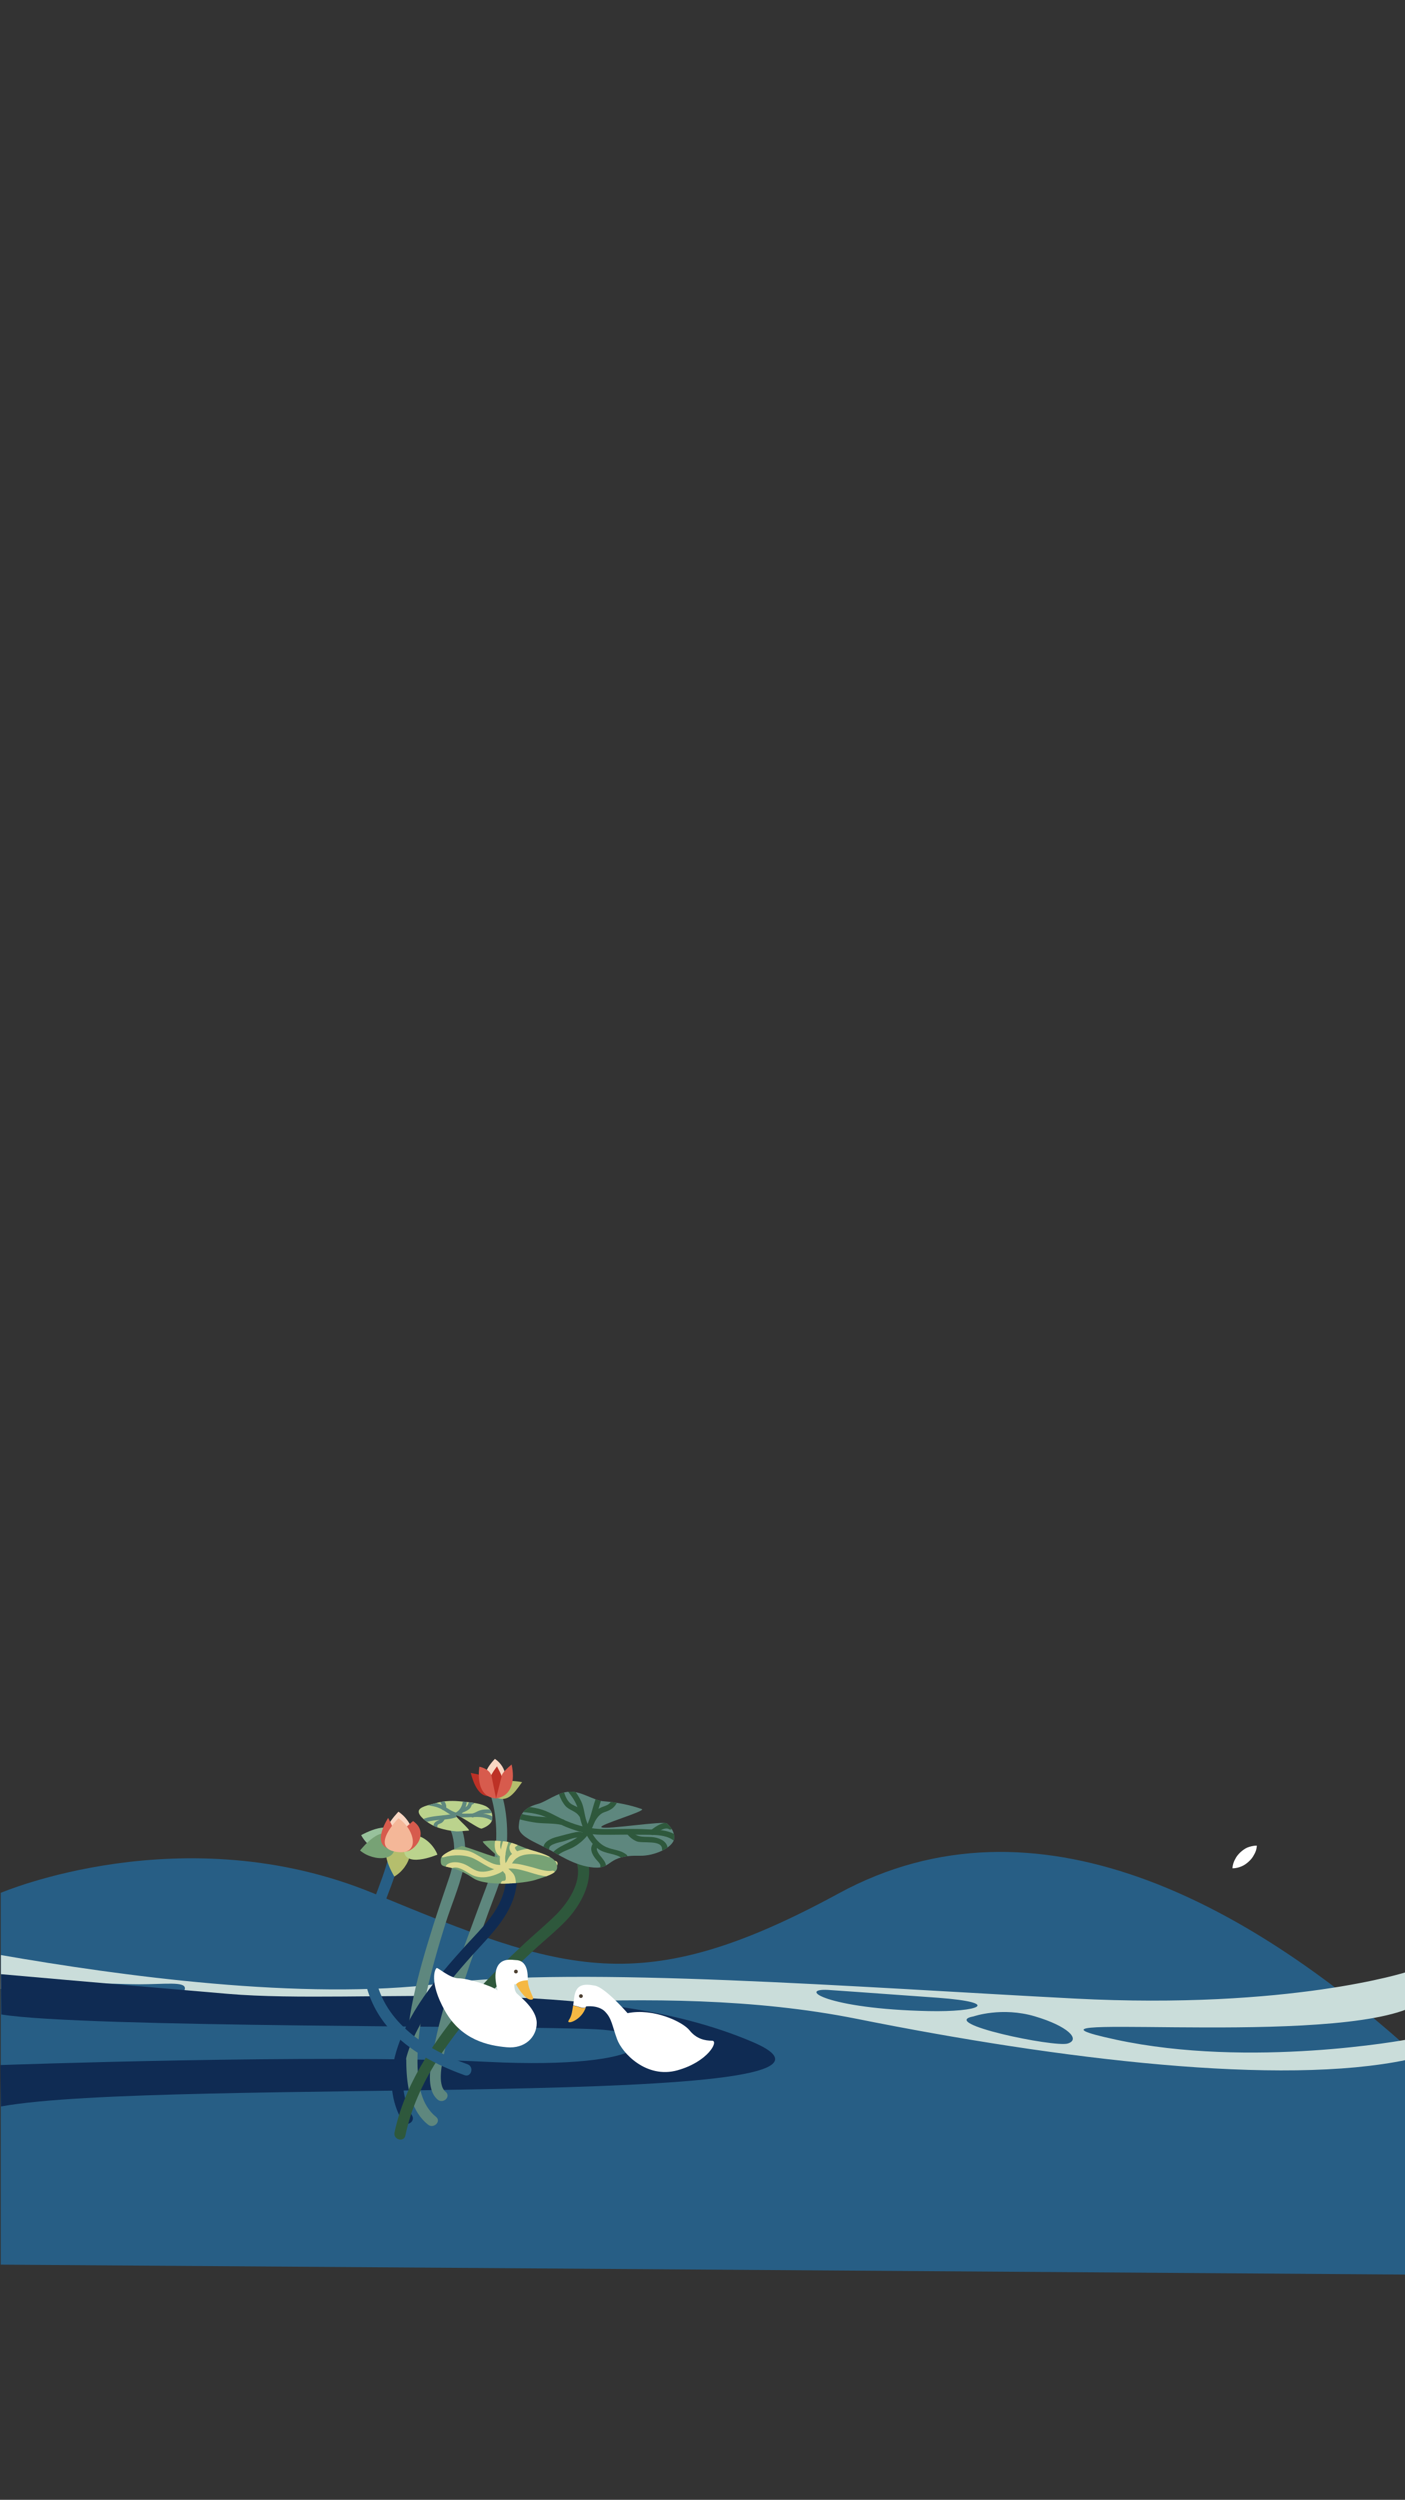 <?xml version="1.0" encoding="utf-8"?>
<!-- Generator: Adobe Illustrator 22.0.1, SVG Export Plug-In . SVG Version: 6.00 Build 0)  -->
<svg version="1.1" xmlns="http://www.w3.org/2000/svg" xmlns:xlink="http://www.w3.org/1999/xlink" x="0px" y="0px"
	 viewBox="0 0 750 1334" style="enable-background:new 0 0 750 1334;" xml:space="preserve">
<rect x="0" y="0" width="750" height="1334" fill="#333333" stroke="none"/>
<style type="text/css">
	.st0{fill:#275E85;}
	.st1{fill:#CADDDA;}
	.st2{fill:#0F2B53;}
	.st3{fill:#5E877E;}
	.st4{fill:#B5BE6D;}
	.st5{fill:#F9D6C2;}
	.st6{fill:#BD3126;}
	.st7{fill:#D75B4D;}
	.st8{fill:#DDD990;}
	.st9{clip-path:url(#SVGID_2_);fill:#77A275;}
	.st10{clip-path:url(#SVGID_2_);}
	.st11{fill:#2E583C;}
	.st12{clip-path:url(#SVGID_4_);fill:#BBD38D;}
	.st13{clip-path:url(#SVGID_4_);}
	.st14{clip-path:url(#SVGID_6_);fill:#5E877E;}
	.st15{clip-path:url(#SVGID_6_);}
	.st16{fill:#98C29C;}
	.st17{fill:#77A275;}
	.st18{fill:#BBD38D;}
	.st19{fill:#F4B798;}
	.st20{fill:#F5B843;}
	.st21{fill:#FFFFFF;}
	.st22{fill:#4D4032;}
	.st23{display:none;}
	.st24{display:inline;}
	.st25{fill:#DFDCCE;}
	.st26{fill:#64A2A1;}
	.st27{fill:#C7D17B;}
	.st28{fill:#3F6F71;}
	.st29{fill:#92C2B4;}
	.st30{fill:#658369;}
	.st31{fill:#BF7C40;}
	.st32{fill:#A9693B;}
	.st33{fill:#C87936;}
	.st34{fill:#7E593E;}
	.st35{fill:none;stroke:#231A14;stroke-width:1.082;stroke-miterlimit:10;}
	.st36{fill:#4F3D2F;}
	.st37{fill:#FFD4C1;}
	.st38{fill:#467F3A;}
	.st39{fill:#231A14;}
	.st40{fill:#B1BF60;}
	.st41{fill:#DCDA87;}
	.st42{fill:#F9DA4A;}
	.st43{fill:#CE1A19;}
	.st44{fill:#E75045;}
	.st45{fill:#CE211B;}
	.st46{fill:#8CC399;}
	.st47{fill:#69A370;}
	.st48{fill:#C5DEDB;}
	.st49{fill:#0C5D88;}
	.st50{fill:none;}
	.st51{fill:#ADD483;}
	.st52{fill:#3B9A7F;}
	.st53{fill:#537D41;}
</style>
<g id="Layer_4">
	<g>
		<path class="st0" d="M750.9,1092.2c-84.1-75.1-197.5-139.3-303.2-81.8s-146.5,42-248.2,0s-199.1-0.3-199.1-0.3v198.4l750.5,5.3
			V1092.2z"/>
	</g>
	<path class="st1" d="M751,1072.2v-19.9c0,0-62.2,20.2-177.5,14.2c-115.3-6-264.1-17.4-338.1-8s-172.1-4.3-234.9-15.2v18.1
		c0,0,52,7.1,140.1,11.5c88.1,4.4,207.3-17.4,316.6,4.4c109.2,21.9,226.6,36,293.8,21.9v-10.8c0,0-83.3,15.6-155.5,0
		S700.5,1091.9,751,1072.2z M77,1064.9c-13.5,0-27.1-0.3-27.1-3.9c0-3.7,10.9-2.1,24.4-2.1s24.4-1.6,24.4,2.1
		C98.8,1064.6,90.5,1064.9,77,1064.9z M495.6,1073.2c-54.6-1.2-70-12.2-53.5-11.3c0,0,24.4,1.7,58.8,4.2
		C535.2,1068.7,522.9,1073.8,495.6,1073.2z M570,1090.5c-7,2.2-70-10.9-50.2-14.5c0,0,15-5.2,32.6,0
		C570,1081.2,577,1088.3,570,1090.5z"/>
	<path class="st2" d="M0.5,1053.5c0,0,49.4,4.4,121.2,10.5s194.3-11,280.1,25.7c85.8,36.7-314.8,18.6-401.3,34.4L0.2,1102
		c0,0,171-6.1,260.3-1.7c89.2,4.4,97.2-15.4,57.6-17.4c-39.6-2-274.1-0.8-317.4-7.9L0.5,1053.5z"/>
	<g>
		<g>
			<g>
				<path class="st3" d="M261.5,956.7c4,11.5,4.4,26.7,1.7,38.4c-1.9,8.3-5.4,16.3-8.3,24.3c-9,24.7-19,49.8-23.7,75.8
					c-1.3,7-4.1,19.8,2.5,25.3c3,2.4,7.2-1.8,4.2-4.2c-4.8-4-1.7-16-0.7-21.1c2.5-12.7,6.4-25.1,10.4-37.4
					c4.1-12.5,8.6-24.8,13.1-37.2c2.8-7.8,6.3-15.7,8.1-23.8c2.9-12.8,2.7-29.1-1.7-41.6C266,951.5,260.2,953,261.5,956.7
					L261.5,956.7z"/>
			</g>
		</g>
		<g>
			<path class="st4" d="M263.3,958.4c0,0-2.9-10.6,15.4-7.4C274,957.7,270.4,962.7,263.3,958.4z"/>
			<path class="st5" d="M264.2,938.6c0,0-10.9,10.8-0.9,12.5C272.5,952.5,270.6,942.9,264.2,938.6z"/>
			<path class="st6" d="M264.8,959.7c0,0-10.7-2.3,0.5-17.1C269.1,949.9,271.8,955.4,264.8,959.7z"/>
			<path class="st6" d="M264.4,957.1c0,0-8.5,7-13.1-11C259.5,947.7,265.4,948.9,264.4,957.1z"/>
			<path class="st7" d="M264.8,959.7c-11.8-0.7-8.9-16.9-8.9-16.9s5,0.8,6.4,4.6"/>
			<path class="st7" d="M267.9,947.5c0,0-0.3-1.3,5.2-5.9c1.9,8.4,0.2,16.9-8.3,18.1"/>
		</g>
		<g>
			<g>
				<path class="st3" d="M236.6,971c8,7.6,6.4,21.3,3.3,30.6c-3,8.9-6.1,17.8-8.9,26.7c-7.6,24.3-15.2,50.6-14,76.3
					c0.5,10.5,2.8,22.3,11.5,29.2c3,2.4,7.3-1.8,4.2-4.2c-7.8-6.3-9.5-17-9.8-26.5c-0.4-13.1,1.8-26.2,4.6-38.9
					c2.8-12.7,6.4-25.3,10.3-37.7c3-9.5,7.1-18.9,9.4-28.6c2.3-10.1,1.6-23.5-6.4-31.1C238.1,964.1,233.8,968.3,236.6,971L236.6,971
					z"/>
			</g>
		</g>
		<g>
			<g>
				<path class="st2" d="M268.3,993c2.1,3.8,2.2,9.8,1.2,14.3c-2.6,12.6-12.3,21.5-20.6,30.6c-15.6,17.2-32.4,36.9-38.2,59.9
					c-3,11.7-2,23.7,4.1,34.2c1.9,3.3,7.1,0.3,5.2-3c-12.6-21.9,1.7-47,15-64.9c7.1-9.7,15.2-18.7,23.3-27.5
					c8-8.7,15.7-18.1,17.4-30.2c0.8-5.4,0.5-11.6-2.3-16.5C271.6,986.6,266.4,989.6,268.3,993L268.3,993z"/>
			</g>
		</g>
		<g>
			<g>
				<path class="st8" d="M245,995.4c2.7-1.3,6.4-1.2,8.2,2c0.9,1.7,3.5,0.2,2.6-1.5c-2.5-4.6-7.8-5.3-12.3-3.1
					C241.7,993.6,243.2,996.2,245,995.4L245,995.4z"/>
			</g>
		</g>
		<g>
			<g>
				<path class="st8" d="M286.4,998.9c1.5-2.7,4.8-0.6,7.1-0.8c1.9-0.1,3.6-1.4,4.1-3.2c0.5-1.9-2.4-2.7-2.9-0.8
					c-0.6,2.1-4.7,0.2-6.5,0.4c-1.8,0.2-3.6,1.3-4.5,2.9C282.8,999.1,285.4,1000.6,286.4,998.9L286.4,998.9z"/>
			</g>
		</g>
		<g>
			<defs>
				<path id="SVGID_1_" d="M297.4,996.7c-0.2,3.2-6.1,4.7-11.6,6.5c-5.9,1.9-26.5,3.7-33.3-1c-13.4-9.1-17.7-3.4-17.2-10
					c0.2-2.9,6.7-5.2,11-7c1.3-0.5,20,7.2,19.4,5.7c-0.4-1.1-9.2-8.1-7.8-8.3c3.9-0.6,6-0.4,11.2,0c4.7,0.4,9.9,3.3,13.8,4.5
					C292.3,989.7,297.8,992,297.4,996.7z"/>
			</defs>
			<clipPath id="SVGID_2_">
				<use xlink:href="#SVGID_1_"  style="overflow:visible;"/>
			</clipPath>
			<path class="st9" d="M297.4,996.7c-0.2,3.2-6.1,4.7-11.6,6.5c-5.9,1.9-26.5,3.7-33.3-1c-13.4-9.1-17.7-3.4-17.2-10
				c0.2-2.9,6.7-5.2,11-7c1.3-0.5,20,7.2,19.4,5.7c-0.4-1.1-9.2-8.1-7.8-8.3c3.9-0.6,6-0.4,11.2,0c4.7,0.4,9.9,3.3,13.8,4.5
				C292.3,989.7,297.8,992,297.4,996.7z"/>
			<g class="st10">
				<g>
					<path class="st8" d="M236.9,991.1c5.2-1.5,11.4-1.5,16.2,0.8c4.7,2.3,9.5,6.6,15.1,6.1c3.2-0.3,4.1-2.1,5.7-4.5
						c3.6-5.4,13.4-4.5,18.7-2.5c1.8,0.7,2.6-2.2,0.8-2.9c-5.3-2-12-2.2-17.3-0.2c-1.8,0.7-3.4,1.6-4.4,3.2
						c-1.1,1.7-1.1,3.3-3.4,3.9c-6.3,1.5-13.1-6.4-19.3-7.5c-4.2-0.8-8.8-0.5-13,0.7C234.2,988.7,235,991.6,236.9,991.1L236.9,991.1
						z"/>
				</g>
			</g>
			<g class="st10">
				<g>
					<path class="st8" d="M294.6,998.3c-3.1,0.6-7.3-1-10.3-1.8c-3.6-0.9-7.1-2-10.9-2.1c-3.5-0.1-4.7,0.8-7.6,2.2
						c-2.7,1.3-5.8,2.4-8.9,2.2c-3.8-0.2-6.2-3-9.5-4.2c-2.7-1-6.4-1.4-8.8,0.4c-1.5,1.1,0,3.8,1.5,2.6c4.2-3.2,9.1,2,12.9,3.4
						c4.4,1.7,9.4,0.5,13.5-1.4c1.3-0.6,2.6-1.7,3.9-2.2c2.5-0.8,6.9,0.2,9.4,0.9c4.7,1.2,10.6,3.8,15.6,2.8
						C297.3,1000.8,296.5,997.9,294.6,998.3L294.6,998.3z"/>
				</g>
			</g>
			<g class="st10">
				<g>
					<path class="st8" d="M268.6,982.2c-1.1,3.5-1.9,7.3-1.8,10.9c0.1,2,0.6,3.8,1.7,5.5c1.7,2.4,3.8,2.9,3.9,6.3
						c0.1,1.9,3.1,1.9,3,0c-0.1-1.8-0.3-3.5-1.4-5c-1.5-2-3.5-2.8-4.1-5.5c-0.8-3.7,0.4-7.9,1.5-11.4
						C272.1,981.2,269.2,980.4,268.6,982.2L268.6,982.2z"/>
				</g>
			</g>
			<g class="st10">
				<g>
					<path class="st8" d="M276.6,988.4C276.5,988.3,276.3,988.2,276.6,988.4c0,0-0.2-0.1-0.3-0.3c-0.4-0.3-0.7-0.7-1-1.1
						c-0.6-0.9-0.6-1.3,0.4-1.8c1.7-1,0.2-3.6-1.5-2.6c-2,1.2-2.9,3.2-1.8,5.4c0.6,1.2,1.7,2.2,2.7,3
						C276.6,992.1,278.1,989.5,276.6,988.4L276.6,988.4z"/>
				</g>
			</g>
			<g class="st10">
				<g>
					<path class="st8" d="M264.5,981.3c-0.9,3.6-0.6,8.5,3.5,9.8c1.8,0.6,2.6-2.3,0.8-2.9c-2.3-0.7-1.9-4.3-1.4-6.1
						C267.9,980.2,265,979.4,264.5,981.3L264.5,981.3z"/>
				</g>
			</g>
			<g class="st10">
				<g>
					<path class="st8" d="M269.6,999.6c0.2,0.8,0.3,1.5,0.4,2.2c0,1.2,0,1.9-1.2,1.9c-1.9-0.1-1.9,2.9,0,3c4.4,0.1,4.7-4.7,3.8-7.9
						C272,997,269.1,997.8,269.6,999.6L269.6,999.6z"/>
				</g>
			</g>
		</g>
		<g>
			<g>
				<path class="st11" d="M308.2,995.5c2.1,9.4-5.2,20.2-11.6,26.5c-5.3,5.2-11.1,10-16.6,15.1c-18.9,17.5-37,36.4-50.9,58.1
					c-8.4,13.1-15.3,27.4-18.5,42.8c-0.8,3.8,5,5.4,5.8,1.6c5.9-28.5,24.3-53.1,43.6-74.1c8.2-8.9,16.8-17.3,25.7-25.5
					c5.5-5,11.3-9.7,16.5-15.1c7.3-7.7,14.3-19.8,11.8-30.9C313.1,990.2,307.3,991.8,308.2,995.5L308.2,995.5z"/>
			</g>
		</g>
		<g>
			<g>
				<path class="st0" d="M208.8,984c-2.3,16.2-11,30.6-14,46.6c-3.5,18.6,0.1,37.3,12.8,51.8c10.6,12.1,25.5,19.6,40.4,25
					c3.6,1.3,5.2-4.5,1.6-5.8c-22.1-8-44.3-22-49.2-46.6c-2.8-13.8,0.6-28,5.5-41c3.5-9.2,7.3-18.7,8.7-28.5
					C215.2,981.8,209.4,980.2,208.8,984L208.8,984z"/>
			</g>
		</g>
		<g>
			<defs>
				<path id="SVGID_3_" d="M223.5,966.6c0.2-2.4,5.2-3.3,9.2-4.4c3.3-1,7.6-1.4,12.2-1c4.9,0.4,10.9,1,14.1,2.5
					c3.5,1.7,4,4.5,3.8,6.9c-0.2,2.2-2.3,4-5.6,5.2c-1.5,0.5-11.8-7.3-13.7-7.1c-1.4,0.2,8.2,8.1,6.7,8.2c-1.4,0-5.1,0.5-6.6,0.4
					c-4.7-0.4-9-1.5-12.2-3C227.8,972.5,223.3,969,223.5,966.6z"/>
			</defs>
			<clipPath id="SVGID_4_">
				<use xlink:href="#SVGID_3_"  style="overflow:visible;"/>
			</clipPath>
			<path class="st12" d="M223.5,966.6c0.2-2.4,5.2-3.3,9.2-4.4c3.3-1,7.6-1.4,12.2-1c4.9,0.4,10.9,1,14.1,2.5c3.5,1.7,4,4.5,3.8,6.9
				c-0.2,2.2-2.3,4-5.6,5.2c-1.5,0.5-11.8-7.3-13.7-7.1c-1.4,0.2,8.2,8.1,6.7,8.2c-1.4,0-5.1,0.5-6.6,0.4c-4.7-0.4-9-1.5-12.2-3
				C227.8,972.5,223.3,969,223.5,966.6z"/>
			<g class="st13">
				<g>
					<path class="st3" d="M226.8,963.2c2.9,0.3,6.2,0.8,8.8,2.2c2.3,1.2,4.2,2.9,6.7,3.7c6.3,2,14.1-1.3,19.9,2.3
						c1.1,0.7,2.2-1.1,1.1-1.8c-6.1-3.8-13.9-0.4-20.4-2.5c-2.9-1-5.1-3.1-7.9-4.2c-2.6-1-5.4-1.4-8.2-1.8
						C225.4,960.9,225.5,963,226.8,963.2L226.8,963.2z"/>
				</g>
			</g>
			<g class="st13">
				<g>
					<path class="st3" d="M247.1,961.2c-0.7,4.3-3,6.5-7.2,7.1c-4.4,0.7-8.9,0.7-13.2,2.1c-1.3,0.4-0.7,2.4,0.6,2
						c5.3-1.7,11.4-0.8,16.6-2.8c3.2-1.2,4.8-4.7,5.3-7.9C249.4,960.5,247.3,959.9,247.1,961.2L247.1,961.2z"/>
				</g>
			</g>
			<g class="st13">
				<g>
					<path class="st3" d="M237.8,965.5c1-1.6,0-3.5-1-4.8c-0.4-0.4-1.1-0.4-1.5,0c-0.4,0.4-0.4,1,0,1.5c0.4,0.5,0.8,1.2,0.8,1.9
						c0,0,0,0.2-0.1,0.4c0,0,0.1-0.2,0,0C235.2,965.6,237,966.6,237.8,965.5L237.8,965.5z"/>
				</g>
			</g>
			<g class="st13">
				<g>
					<path class="st3" d="M235.6,969.8c0-0.1,0.1-0.1,0,0.1c-0.1,0.2-0.2,0.5-0.3,0.7c-0.6,0.8-1.7,0.9-2.6,1.5
						c-1,0.7-1.6,1.9-1.1,3.1c0.6,1.2,2.4,0.2,1.8-1.1c0,0,0.1,0.3,0.1,0.1c0-0.1-0.1,0.1,0,0c0,0,0-0.2,0.1-0.3
						c0.7-0.7,1.8-0.8,2.5-1.4c0.8-0.7,1.5-1.7,1.5-2.8C237.8,968.5,235.7,968.5,235.6,969.8L235.6,969.8z"/>
				</g>
			</g>
			<g class="st13">
				<g>
					<path class="st3" d="M252.6,969.8c0.9-0.3,1.8-0.8,2.7-1.2c1.6-0.7,3.1-0.9,4.8-0.9c1,0,3.4,0,3-1.7c-0.4-1.3-2.4-0.7-2,0.6
						c0.7-0.9,0.8-1.2,0.3-1c-0.1,0-0.2,0-0.3,0c-0.4-0.1-1.1,0-1.6,0c-1,0-2,0.1-3,0.4c-1.5,0.4-2.9,1.4-4.3,1.8
						C250.7,968.1,251.3,970.2,252.6,969.8L252.6,969.8z"/>
				</g>
			</g>
			<g class="st13">
				<g>
					<path class="st3" d="M246.5,967.4c1.2-0.4,2.4-0.9,3.4-1.6c0.6-0.4,1.2-0.9,1.5-1.6c0.2-0.4,0.3-0.8,0.5-1.2
						c0.1-0.2,0.5,0,0-0.1c1.3,0.2,1.9-1.8,0.6-2c-0.6-0.1-1.1,0-1.6,0.3c-0.9,0.6-0.9,1.5-1.4,2.3c-0.7,1-2.4,1.6-3.5,2
						C244.7,965.8,245.2,967.9,246.5,967.4L246.5,967.4z"/>
				</g>
			</g>
		</g>
		<g>
			<defs>
				<path id="SVGID_5_" d="M359.9,981c-0.4,4.9-10.6,9.5-18.3,9.3c-18-0.5-14.3,7.1-24.6,6.3c-10.4-0.8-19.7-7.5-24.6-10
					c-8.4-4.2-15.8-7.1-15.5-11.9c0.4-4.9,1.2-9.7,10.4-12.1c4.2-1.1,10.5-6.3,16.8-6.5c6.4-0.2,12.8,4.7,17.9,5.1
					c7.7,0.6,14.7,2.1,20.6,4.2c2.7,1-23.6,8.5-21.5,9.7c2.5,1.4,33.3-3.6,34.9-2C358.7,975.4,360.1,978.2,359.9,981z"/>
			</defs>
			<clipPath id="SVGID_6_">
				<use xlink:href="#SVGID_5_"  style="overflow:visible;"/>
			</clipPath>
			<path class="st14" d="M359.9,981c-0.4,4.9-10.6,9.5-18.3,9.3c-18-0.5-14.3,7.1-24.6,6.3c-10.4-0.8-19.7-7.5-24.6-10
				c-8.4-4.2-15.8-7.1-15.5-11.9c0.4-4.9,1.2-9.7,10.4-12.1c4.2-1.1,10.5-6.3,16.8-6.5c6.4-0.2,12.8,4.7,17.9,5.1
				c7.7,0.6,14.7,2.1,20.6,4.2c2.7,1-23.6,8.5-21.5,9.7c2.5,1.4,33.3-3.6,34.9-2C358.7,975.4,360.1,978.2,359.9,981z"/>
			<g class="st15">
				<g>
					<path class="st11" d="M278.7,967c3.2,0.2,6.4,0.6,9.5,1.5c5.1,1.5,9.5,4.7,14.4,6.6c6.1,2.4,12,4,18.5,4
						c6.8,0.1,13.7-0.2,20.5,0c5.3,0.1,13.1-0.5,17.6,2.8c1.6,1.1,3.1-1.5,1.5-2.6c-4-2.9-10.4-2.9-15.2-3.1
						c-7.5-0.4-15.1-0.1-22.6-0.1c-7.4,0-14-1.6-20.9-4.5c-4.9-2.1-9.2-5.1-14.4-6.4c-2.9-0.7-5.9-1.1-8.9-1.3
						C276.7,963.9,276.7,966.9,278.7,967L278.7,967z"/>
				</g>
			</g>
			<g class="st15">
				<g>
					<path class="st11" d="M302.6,955.3c2.4,2.9,5,6.4,5.9,10.1c1,4,1.6,7.7,3.4,11.4c1.7,3.6,4,7.3,7.2,9.7c4,3.1,9.4,2.3,13.2,5.3
						c1.5,1.2,3.6-0.9,2.1-2.1c-3.5-2.7-6.8-2.3-10.7-4c-5.4-2.3-8.6-8.3-10.5-13.6c-1.3-3.5-1.3-7.3-2.9-10.7
						c-1.4-3-3.3-5.7-5.5-8.2C303.5,951.7,301.4,953.8,302.6,955.3L302.6,955.3z"/>
				</g>
			</g>
			<g class="st15">
				<g>
					<path class="st11" d="M317.9,960.2c-2.2,6-3,13.2-7.3,18.1c-4.3,4.8-10.5,5.6-15,9.7c-1.4,1.3,0.7,3.4,2.1,2.1
						c2.2-2,5.3-2.8,7.9-4.1c3.2-1.7,6.1-4.1,8.3-7c3.9-5.1,4.8-12,6.9-18C321.5,959.1,318.6,958.4,317.9,960.2L317.9,960.2z"/>
				</g>
			</g>
			<g class="st15">
				<g>
					<path class="st11" d="M277.5,970.9c2.9,0.8,6,1.4,9,1.8c4.4,0.5,8.8,0.2,13.2,1.1c1.9,0.4,2.7-2.5,0.8-2.9
						c-7.3-1.7-14.8-0.9-22.1-2.9C276.4,967.5,275.6,970.4,277.5,970.9L277.5,970.9z"/>
				</g>
			</g>
			<g class="st15">
				<g>
					<path class="st11" d="M298.3,957.2c0.8,2.4,2,4.8,3.6,6.6c2.1,2.3,5.4,2.6,7.2,5.3c1.1,1.6,3.7,0.1,2.6-1.5
						c-0.6-0.8-1.3-1.6-2-2.2c-1.4-1.2-3-1.7-4.6-2.6c-2-1.2-3.3-4.1-4-6.3C300.6,954.6,297.7,955.4,298.3,957.2L298.3,957.2z"/>
				</g>
			</g>
			<g class="st15">
				<g>
					<path class="st11" d="M317.7,982.7c-1.6,1.1-2.4,3-2,4.9c0.3,1.6,1.2,3,2.2,4.3c0.6,0.8,2.8,2.7,2.6,3.9
						c-0.4,1.9,2.5,2.7,2.9,0.8c0.4-2.1-0.9-3.6-2.1-5.2c-1-1.2-4.1-4.7-2-6.1C320.8,984.2,319.3,981.6,317.7,982.7L317.7,982.7z"/>
				</g>
			</g>
			<g class="st15">
				<g>
					<path class="st11" d="M293.2,986.2c0-2,5.6-3.1,7.2-3.5c2.5-0.5,7.7-3.2,10-1.7c1.7,1,3.2-1.6,1.5-2.6c-1.5-0.9-2.9-1-4.5-0.7
						c-3.4,0.7-7,1.7-10.4,2.6c-2.6,0.7-6.9,2.4-6.9,5.8C290.2,988.1,293.2,988.2,293.2,986.2L293.2,986.2z"/>
				</g>
			</g>
			<g class="st15">
				<g>
					<path class="st11" d="M349.4,978.9c1.3-1.1,5.5-4.2,7.7-2.8c1.6,1,3.1-1.6,1.5-2.6c-3.6-2.3-8.5,1-11.3,3.3
						C345.8,978,347.9,980.1,349.4,978.9L349.4,978.9z"/>
				</g>
			</g>
			<g class="st15">
				<g>
					<path class="st11" d="M317,973.1c1.2-2.4,2.9-5.1,5.5-6c2.8-0.9,5.1-2,6.6-4.7c0.9-1.7-1.7-3.2-2.6-1.5
						c-1.6,3.1-4.8,2.7-7.3,4.6c-2.1,1.5-3.7,3.8-4.8,6.1C313.6,973.4,316.1,974.9,317,973.1L317,973.1z"/>
				</g>
			</g>
			<g class="st15">
				<g>
					<path class="st11" d="M334.5,978.3c1.3,1.9,3.2,3.4,5.3,4.3c3.2,1.3,13.7-1,13.6,4.2c0,1.9,3,1.9,3,0c0-3.9-3.6-5.7-7-6.3
						c-4.5-0.8-9.3,0.9-12.4-3.6C336,975.2,333.4,976.7,334.5,978.3L334.5,978.3z"/>
				</g>
			</g>
		</g>
		<g>
			<path class="st16" d="M192.8,979.3c0,0,18.3-10.4,18.1,2.1C210.8,993,197.4,988.2,192.8,979.3z"/>
			<path class="st5" d="M212.7,966.8c0,0-15.6,15.6-1.3,17.9C224.5,986.8,221.8,972.9,212.7,966.8z"/>
			<path class="st4" d="M210.5,1001.4c0,0-11.1-17.9,1.4-18.2C223.4,982.8,219.1,996.4,210.5,1001.4z"/>
			<path class="st17" d="M192.2,987.5c0,0,12.9-16.6,17.6-5C214.1,993.2,199.8,993.9,192.2,987.5z"/>
			<path class="st18" d="M233.5,989.7c0,0-19.3,8.3-17.8-4C217.1,974.2,229.9,980.4,233.5,989.7z"/>
			<path class="st7" d="M220.5,971.8c0,0-18.9,14.9-4.5,16.2C221.2,988.5,229.6,978,220.5,971.8z"/>
			<path class="st7" d="M207.2,970.1c0,0-9,13.7,0.3,16.4C216.7,989.3,211.2,977.8,207.2,970.1z"/>
			<path class="st19" d="M212.7,970.3c0,0-15.6,15.6-1.3,17.9C224.5,990.4,221.8,976.5,212.7,970.3z"/>
			<path class="st5" d="M210.8,983"/>
		</g>
	</g>
	<g>
		<g>
			<path class="st20" d="M283.4,1067.1c-3.5,0-7.8-7.9-8-8.3v0c0.4-0.5,1.7-2,6.3-2.2C282.2,1063.9,286.7,1067.1,283.4,1067.1z"/>
			<path class="st21" d="M286.5,1079.6c0,7.4-6.2,13.8-16,12.9c-9.8-0.9-24-3.7-32.9-19.3c-8.9-15.7-5.3-23-4.4-23s7.1,5.5,11.6,5.5
				s17.5,3.8,20.8,6.5c-0.8-3.4-1.6-7.2-0.8-10.7c1.8-7.4,8.9-5.5,10.7-5.5s6.2,0.9,6.2,9.2c0,0.5,0,1,0.1,1.5
				c-4.6,0.2-5.9,1.7-6.3,2.2c-0.3,0-0.6,0-0.9-0.1c0,0-0.4,3.3,1.4,5.1S286.5,1072.2,286.5,1079.6z"/>
		</g>
		<circle class="st22" cx="275.4" cy="1052.1" r="1"/>
	</g>
	<g>
		<g>
			<path class="st20" d="M312.8,1070.8c-1.9,7.3-11,10.1-9.2,7.3c1.4-2.1,1.7-3.7,2.3-7.8c0,0,1,0,3.7,0.9
				C312.1,1072.1,312.7,1071,312.8,1070.8z"/>
			<path class="st21" d="M361.6,1104.8c-16.6,4.6-29.5-9.2-32.2-16.6s-2.8-11-6.4-14.7s-10.1-2.8-10.1-2.8s0,0,0,0
				c-0.1,0.2-0.7,1.3-3.2,0.4c-2.8-0.9-3.7-0.9-3.7-0.9c0.1-1.2,0.3-2.5,0.5-4.2c0.9-7.4,5.5-7.4,11-6.4
				c5.5,0.9,17.5,14.7,17.5,14.7c13.8-2.8,29.5,4.6,33.1,9.2c3.7,4.6,8.3,5.5,12,5.5S378.1,1100.2,361.6,1104.8z"/>
		</g>
		<circle class="st22" cx="310.1" cy="1065.2" r="1"/>
	</g>
	<g>
		<path class="st21" d="M670.9,984.9c-0.1,2-0.7,3.6-1.5,4.9c-0.7,1.4-1.7,2.6-2.8,3.6c-1.1,1-2.3,1.9-3.7,2.5c-1.4,0.6-3,1.1-5,1.1
			c0.1-2,0.7-3.6,1.5-5c0.7-1.4,1.7-2.6,2.8-3.6c1.1-1,2.3-1.9,3.7-2.5C667.3,985.4,668.8,984.9,670.9,984.9z"/>
	</g>
</g>
<g id="Layer_1" class="st23">
	<g class="st24">
		<path class="st2" d="M4.5,921.1c0,0-30.1-81.9,99.2-155.8C103.7,765.3,116.2,889.9,4.5,921.1z"/>
		<path class="st25" d="M1.5,910.5c0,0,59.8-6,80.9,55.1s18.6-10.5,82.5,6.3c49.2,13-3.5,94.4,76.6,113.3c0,0,18,0,24.6,13.3
			c6.6,13.3,5.9,39.7-78.6,42.5c-84.4,2.8-54.7,71.9-91.1,83.9s-28.9-41.4-52.8-39.3s10.9,135.8-42.2,135.1"/>
		<g>
			<path class="st26" d="M99.4,828.1c-5.3,16.6-13.5,33.3-28,43.1c-0.4,0.3-0.8,0.6-1.3,0.8l0,0c-10.1,6.4-22.2,9.1-33.5,13.3
				c0,0,0,0,0,0c-0.2,0-0.4,0.1-0.6,0.2c-11.9,4.5-24,12-28.1,24.1C8,910,7.2,910.5,6,911l0,0c-1.8,0.8-4.3,1.5-4.6,1
				c-0.4-0.7,0-1.6,0.4-2.4c0-0.1,0-0.1,0.1-0.1C4.4,905,8,901,9.6,896c1.2-3.6,1.2-7.5,1.6-11.3c0.2-1.7,0.4-3.5,0.9-5.1
				c2-6.9,7.7-12.2,14.2-15.4c1.5-0.8,3.1-1.4,4.7-2l0,0c5.1-1.8,10.5-2.9,15.8-4.1c1.2-0.2,2.4-0.5,3.6-0.8
				C69.8,852.9,90.2,845.5,99.4,828.1z"/>
			<path class="st27" d="M9.6,896C8,901,4.4,905,1.8,909.5c0,0,0,0.1-0.1,0.1c-1.2-5.7-3.4-12.9-4.9-18.3
				c-1.5-5.4-4.8-10.7-9.9-12.8c-12.5,1.4-24.8,4.3-36.5,8.9c-2,0.8-4.4,1.6-6.2,0.4c-1.7-1.1-2-3.6-1.2-5.5
				c0.8-1.9,2.4-3.3,3.9-4.7c7.3-6.5,15.2-13.2,24.9-14.2c0.4,0,0.7-0.1,1-0.1c7.5-0.4,14.8,2.7,21.7,5.8c2.9,1.3,5.8,2.6,8.4,4.3
				l0,0c1.2,0.8,2.4,1.7,3.4,2.8c0.8,0.8,1.5,1.7,2.1,2.7c0.9,1.5,1.9,3.6,2.6,5.7C10.7,888.5,10.8,892.4,9.6,896z"/>
			<path class="st28" d="M50.4,857.3c-1.2,0.3-2.4,0.5-3.6,0.8c-5.3,1.1-10.7,2.2-15.8,4.1l0,0c-1.6,0.6-3.2,1.2-4.7,2
				c-6.4,3.2-12.2,8.5-14.2,15.4c-0.5,1.7-0.8,3.4-0.9,5.1c-0.7-2.1-1.7-4.2-2.6-5.7c3.6-7.1,2.1-15.9,2.2-24c0-1.2,0.1-2.4,0.2-3.5
				c0,0,0,0,0-0.1c1-12.4,6-24.5,14.2-33.9c2.8-3.1,5.8-6,8.9-8.8c6.9-6.3,13.7-12.7,20.6-19c0.9-0.8,1.9-1.7,3.1-1.8
				c3.1-0.2,3.9,4.1,3.6,7.2C59.4,815.2,57.2,838.3,50.4,857.3z"/>
			<path class="st29" d="M8.6,879c-0.6-1-1.3-1.9-2.1-2.7c-1-1.1-2.2-2-3.4-2.8l0,0c-2.6-1.8-5.5-3.1-8.4-4.3
				c-6.9-3.1-14.2-6.2-21.7-5.8c-9-5.7-18.2-11.6-24.6-20.1c-8.4-11.3-10.8-26.8-6.1-40.1c0.5-1.6,1.3-3.2,2.8-4
				c1.2-0.6,2.5-0.6,3.8-0.6c4.8,0.2,9.6,0.3,14.1,2c7.7,2.8,13.1,9.6,19.7,14.4c5.4,4,11.8,6.9,16.3,11.9c1.1,1.2,2.5,3.3,4.1,5.8
				c3.7,6.1,7.9,14.8,8.1,18.8c0,0,0,0,0,0.1c-0.1,1.2-0.2,2.4-0.2,3.5C10.7,863.1,12.2,871.8,8.6,879z"/>
			<path class="st30" d="M100.9,924.7c-12.5,4.2-26.4,1-38.4-4.4c-4.6-2.1-9.2-4.7-12.4-8.6c-2-2.5-3.4-5.5-5.5-7.9
				c-4.2-4.9-10.6-6.8-17.3-7.5c-6.4,2.1-15.7,9.7-15.8,15.4c0,0-2.5,2.6-5.4-0.6c1.1-0.5,2-1,1.9-1.3C12,897.5,24.1,890,36,885.5
				c0.2-0.1,0.4-0.1,0.6-0.2c0,0,0,0,0,0c11.3-4.2,23.3-6.9,33.5-13.3l0,0c6.5,0.7,12.3,4.8,17.6,8.7c2.6,2,5.3,4,7,6.8
				c1.4,2.4,2,5.2,2.6,7.9C99.2,905.1,100.4,914.9,100.9,924.7z"/>
			<g>
				<path class="st21" d="M2.3,874.5c0.1-1.9-0.6-3.6-1.6-4.9c-1-1.4-2.3-2.6-3.7-3.7l-4.3-3.5c-1.4-1.2-2.8-2.4-4.2-3.6
					c-5.6-5-10.8-10.2-15.8-15.7c-5-5.5-9.7-11.2-14.2-17.2c-4.4-6-8.5-12.2-12-18.9c5.6,5,10.8,10.2,16,15.5
					c5.1,5.3,10.1,10.7,15.1,16.1c4.9,5.4,9.8,10.9,14.6,16.5l3.6,4.2c1.2,1.4,2.4,2.8,3.6,4.3c1.2,1.5,2.3,3.2,3,5.1
					c0.3,0.9,0.6,1.9,0.6,2.9C2.9,872.7,2.8,873.7,2.3,874.5z"/>
			</g>
			<g>
				<path class="st21" d="M-34.9,829.7c-0.9-2.1-1.1-4-1.1-5.8c0-1.8,0.2-3.6,0.7-5.4c0.5-1.7,1.1-3.4,2.1-5c1-1.6,2.1-3.1,3.9-4.5
					c0.9,2.1,1.1,4,1.1,5.9c0,1.8-0.2,3.6-0.7,5.4c-0.5,1.7-1.2,3.4-2.1,5C-31.9,826.8-33.1,828.3-34.9,829.7z"/>
			</g>
			<g>
				<path class="st21" d="M-22.5,844.3c0-2.3,0.3-4.1,0.7-5.9c0.4-1.7,0.9-3.3,1.6-4.9c0.6-1.6,1.4-3.1,2.3-4.6
					c0.9-1.5,2-3.1,3.5-4.7c1.2,2,1.5,4,1.5,6c0,2-0.4,4-1.2,5.8c-0.7,1.8-1.8,3.5-3.2,5C-18.6,842.4-20.2,843.7-22.5,844.3z"/>
			</g>
			<g>
				<path class="st21" d="M-13,854c1.4-2.3,2.7-4.2,4-6l3.6-5.3l3.5-5.4c1.2-1.9,2.4-3.8,4-6c1.2,2.5,1.3,5.2,0.9,7.8
					c-0.4,2.6-1.4,5.1-2.9,7.3c-1.4,2.2-3.3,4.1-5.6,5.5C-7.8,853.1-10.3,854.1-13,854z"/>
			</g>
			<g>
				<path class="st21" d="M-34.2,829.3c-1.8,0.9-3.5,1.2-5.1,1.4c-1.6,0.1-3.1,0-4.5-0.3c-1.5-0.3-2.9-0.8-4.3-1.5
					c-1.4-0.7-2.8-1.7-4.1-3.2c1.7-1.2,3.3-1.7,5-1.9c1.6-0.2,3.2-0.2,4.8,0.1c1.5,0.3,3,0.9,4.4,1.7
					C-36.6,826.5-35.3,827.6-34.2,829.3z"/>
			</g>
			<g>
				<path class="st21" d="M-22.3,843.6c-1.1,2.1-2.9,3.4-4.8,4.3c-1.9,0.9-4.1,1.3-6.2,1.3c-2.1,0-4.2-0.6-6.1-1.5
					c-1.9-1-3.6-2.4-4.6-4.5c2.3-0.4,4.1-0.5,5.9-0.5c1.7-0.1,3.4-0.1,5,0c1.6,0,3.2,0.1,5,0.3C-26.4,843-24.5,843.2-22.3,843.6z"/>
			</g>
			<g>
				<path class="st21" d="M-12.7,854.1c-1.5,1.3-3.1,2-4.6,2.4c-1.5,0.4-3,0.6-4.5,0.5c-1.5-0.1-3-0.4-4.4-0.9
					c-1.5-0.6-2.9-1.4-4.3-2.8c1.5-1.3,3.1-2,4.6-2.4c1.5-0.4,3-0.6,4.5-0.5c1.5,0.1,3,0.4,4.4,0.9
					C-15.5,851.9-14.1,852.6-12.7,854.1z"/>
			</g>
			<g>
				<path class="st21" d="M88.5,916.9c-3.9-4.2-7.4-8.4-11.2-12.4c-1.9-2-3.7-3.9-5.7-5.9l-1.4-1.4c-0.5-0.5-1-1-1.5-1.4
					c-1-0.9-1.9-1.8-2.9-2.6c-1-0.8-1.9-1.5-3-2.1c-0.5-0.3-1-0.6-1.6-0.9c-0.6-0.3-1.1-0.5-1.7-0.8c-2.2-1-4.7-1.6-7.3-2.1
					c-5.2-1-10.7-1.2-16.4-1.8c5.3-2.1,10.9-3.4,16.9-3.4c3,0,6,0.5,9,1.4c0.7,0.2,1.5,0.5,2.2,0.8c0.6,0.3,1.4,0.7,2.1,1
					c1.4,0.8,2.7,1.7,3.9,2.6c1.2,1,2.3,2,3.3,3.1c0.5,0.5,1,1.1,1.5,1.6c0.5,0.6,1,1.1,1.4,1.7c1.8,2.2,3.6,4.5,5.1,6.9
					C84.6,906.2,87.1,911.4,88.5,916.9z"/>
			</g>
			<g>
				<path class="st21" d="M62.6,888c1.2-1.9,2.6-3.2,4.1-4.2c1.5-1.1,3.1-1.9,4.7-2.5c1.7-0.6,3.4-1,5.2-1.1c1.8-0.1,3.7,0,5.9,0.7
					c-1.2,1.9-2.6,3.2-4.1,4.3c-1.5,1.1-3.1,1.9-4.7,2.5c-1.7,0.6-3.4,1-5.2,1.1C66.6,888.8,64.7,888.7,62.6,888z"/>
			</g>
			<g>
				<path class="st21" d="M73.2,896.1c1.7-1.8,3.7-2.8,5.8-3.5c2.1-0.7,4.3-1,6.4-0.9c2.2,0.1,4.3,0.6,6.3,1.4c2,0.9,3.9,2.1,5.4,4
					c-2.3,0.7-4.4,1-6.3,1.1c-2,0.2-3.8,0.2-5.7,0.1c-1.9-0.1-3.7-0.3-5.7-0.6C77.4,897.4,75.4,897,73.2,896.1z"/>
			</g>
			<g>
				<path class="st21" d="M51.4,884.7c0.4,1.1,0.6,2,1,2.9l0.4,1.3l0.4,1.3c0.4,1.7,0.8,3.5,0.9,5.2c0.2,1.7,0.2,3.5,0.1,5.3
					c0,0.5-0.1,0.9-0.1,1.4l-0.2,1.4c-0.1,1-0.3,1.9-0.4,3.1c-0.5-0.2-1.1-0.5-1.5-0.9c-0.5-0.3-0.9-0.7-1.2-1.2
					c-0.4-0.4-0.7-0.8-1-1.3c-0.3-0.4-0.6-0.9-0.8-1.4c-0.9-1.9-1.4-3.8-1.6-5.8c-0.2-2-0.1-4,0.5-6c0.1-0.5,0.3-1,0.5-1.5
					c0.2-0.5,0.4-1,0.7-1.5c0.3-0.5,0.6-0.9,1-1.4C50.4,885.4,50.9,885,51.4,884.7z"/>
			</g>
			<g>
				<path class="st21" d="M72.4,894.4l0.2,0.7c0.1,0.2,0.1,0.4,0.2,0.6c0.2,0.4,0.3,0.7,0.4,1.1c0.3,0.7,0.5,1.3,0.7,1.9
					c0.4,1.2,0.7,2.4,0.9,3.7c0.2,1.2,0.2,2.5,0.2,3.9c-0.1,1.4-0.3,2.8-0.6,4.7c-2-0.4-3.4-1.7-4.3-3.1c-1-1.4-1.6-3-1.8-4.6
					c-0.2-1.6-0.1-3.3,0.5-5c0.3-0.8,0.7-1.6,1.3-2.4C70.7,895.3,71.5,894.7,72.4,894.4z"/>
			</g>
			<g>
				<path class="st21" d="M30.4,862.5c0.5-2.7,1.2-5.3,1.9-8c0.7-2.6,1.5-5.2,2.3-7.7c0.8-2.5,1.8-5,2.7-7.5c0.5-1.2,1-2.5,1.5-3.7
					l1.4-3.7c1.9-4.9,4-9.8,6.1-14.7c2.1-4.9,4.3-9.7,6.5-14.7c0.2,1.4,0.2,2.8,0.1,4.1c0,1.4-0.2,2.8-0.3,4.1
					c-0.3,2.7-0.8,5.4-1.4,8.1c-1.2,5.3-2.9,10.5-4.9,15.5l-1.5,3.8c-0.6,1.2-1.1,2.4-1.7,3.7c-1.2,2.4-2.4,4.8-3.7,7.2
					c-1.3,2.4-2.7,4.7-4.1,7c-0.7,1.1-1.5,2.3-2.3,3.4C32.1,860.4,31.3,861.5,30.4,862.5z"/>
			</g>
			<g>
				<path class="st21" d="M33.2,856.6c-1.8,0-3-0.3-4.1-0.8c-1.1-0.5-2-1.2-2.7-2c-0.7-0.8-1.3-1.8-1.6-3c-0.3-1.2-0.5-2.5-0.1-4.2
					c1.8-0.1,3,0.3,4.1,0.8c1.1,0.5,2,1.2,2.7,2.1c0.7,0.8,1.2,1.8,1.6,3C33.4,853.6,33.5,854.9,33.2,856.6z"/>
			</g>
			<g>
				<path class="st21" d="M44.4,831.3c-1.7-0.4-2.8-1.1-3.7-1.9c-0.9-0.8-1.6-1.7-2-2.7c-0.5-1-0.7-2.1-0.7-3.3c0-1.2,0.2-2.5,1-4.1
					c1.7,0.4,2.8,1.1,3.8,1.9c0.9,0.8,1.6,1.7,2,2.7c0.5,1,0.7,2.1,0.7,3.3C45.4,828.4,45.2,829.7,44.4,831.3z"/>
			</g>
			<g>
				<path class="st21" d="M37.9,847.1c-2-0.6-3.4-1.6-4.7-2.7c-1.2-1.1-2.2-2.4-3-3.8c-0.8-1.4-1.3-3-1.6-4.7
					c-0.1-0.9-0.2-1.8,0-2.7c0.1-0.9,0.3-1.9,0.9-2.8l0.6,0.5c0.2,0.2,0.3,0.3,0.5,0.4c0.4,0.3,0.7,0.5,1,0.8
					c0.6,0.5,1.2,1.1,1.7,1.7c1.1,1.1,1.9,2.4,2.7,3.7c0.7,1.3,1.3,2.8,1.6,4.4C38,843.3,38.2,845,37.9,847.1z"/>
			</g>
		</g>
		<path class="st31" d="M1.5,984.5c0,0,50.6-13,97.5,41.7s149.4,36,180.2,87.2c0,0,15.9,39.6-155.8,17.4s-56.4,32-121.9,55.1V984.5z
			"/>
		<path class="st11" d="M-56.7,1076.7c0,0-34.2-80.3,91.2-160.6C34.5,916,53.2,1039.8-56.7,1076.7z"/>
	</g>
</g>
<g id="Layer_2" class="st23">
	<g class="st24">
		<path class="st32" d="M554.6,860.3c-4.6-1.1-11.5-1.8-19.3-2.2c-2.5-0.1-5-0.2-7.6-0.3c-7.1-0.2-14.5-0.3-21.3-0.3
			c-3.4,0-6.6,0-9.6,0.1c-8.4,0.1-14.8,0.3-16.7,0.4H480c-0.2,0-0.3-0.2-0.1-0.3c4-4.4,11.5-6.6,19.6-7.5
			c14.4-1.8,30.8,0.2,33.4,0.5c3.4,0.4,16.9,6.9,21.9,9.3C555,860.1,554.9,860.4,554.6,860.3z"/>
		<path class="st33" d="M532.9,850.7c-2.6-0.3-19-2.3-33.4-0.5c0-0.2,0-16.1,13.4-17.5C526.2,831.3,531.4,843.3,532.9,850.7z"/>
		<path class="st34" d="M497.4,862.7c-13.5-0.6-16.7-3.9-17.3-4.6c1.9-0.1,8.3-0.3,16.7-0.4C497,859.6,497.2,861.3,497.4,862.7z"/>
		<path class="st35" d="M497.6,862.7c-0.1,0-0.1,0-0.2,0"/>
		<path class="st35" d="M480.1,858.1c-0.1-0.1-0.1-0.2-0.1-0.2"/>
		<path class="st34" d="M554.6,860.3c0,0-4.7,4.6-20.2,3.8c0.3-2.6,0.7-5.4,0.9-6C543.2,858.5,550.1,859.2,554.6,860.3z"/>
		<path class="st35" d="M534.4,864.2c-0.2,0-0.4,0-0.5,0"/>
		<path class="st36" d="M535.3,858.1c-0.2,0.7-0.5,3.5-0.9,6c-0.2,1.6-0.4,3.1-0.5,3.9c0,0.2-0.3,0.2-0.4,0.1l-5.9-10.3
			C530.3,857.9,532.9,858,535.3,858.1z"/>
		<path class="st36" d="M499.4,867.8c0,0.2-0.3,0.4-0.4,0.2c-0.4-0.8-1.1-2.4-1.6-5.3c-0.2-1.4-0.4-3-0.6-5c3-0.1,6.2-0.1,9.6-0.1
			C506.5,857.6,498.8,860.2,499.4,867.8z"/>
		<path class="st35" d="M496.8,857.7C496.8,857.6,496.8,857.6,496.8,857.7"/>
		<path class="st37" d="M534,868.1l-0.5,4l-0.6,4.7c-7.1,4.9-14.3,17.3-15.5,19.2c-0.1,0.1-0.2,0.1-0.3,0c-4.5-8.6-17-19.2-17-19.2
			l-0.6-4.3L499,868c0.1,0.2,0.4,0.1,0.4-0.2c-0.6-7.6,7.1-10.3,7.1-10.3c6.8,0,14.2,0,21.3,0.3l5.9,10.3
			C533.7,868.3,533.9,868.3,534,868.1z"/>
		<path class="st35" d="M517.6,896c0,0-0.1,0.7-0.1,1.6"/>
		<path class="st38" d="M539.7,887.7c-4.9,5.7-15.1,19-19,17.6c-2.8-1-3.2-5.2-3.2-7.6c0,0,0,0,0,0c0-1-0.1-1.6-0.1-1.6
			c1.1-1.9,8.3-14.3,15.5-19.2l0.6-4.7c0.6,0.1,7.1,1.3,6.1,6.6c0,0,1.3,0.8,2,2.4C542.1,882.6,542.1,884.8,539.7,887.7z"/>
		<path class="st35" d="M533.5,872.1C533.4,872.1,533.4,872.1,533.5,872.1"/>
		<path class="st38" d="M517.5,897.6C517.5,897.6,517.5,897.6,517.5,897.6c0,0.3,0,0.7,0,1c-0.1,2.4-0.7,5.7-3.2,6.6
			c-3.9,1.4-14.1-11.8-19-17.6c-2.2-2.6-2.4-4.6-2-6.1c0.6-1.8,2.1-2.8,2.1-2.8c-1.1-5.6,4.1-6.2,4.1-6.2l0.6,4.3
			c0,0,12.5,10.6,17,19.2c0.1,0.1,0.2,0.1,0.3,0C517.4,896,517.5,896.7,517.5,897.6z"/>
		<g>
			<path class="st39" d="M461.2,943c0.4,0.1,0.5,0.2,0.6,0.3c0,0.1-0.1,0.2-0.5,0.4c-0.4-0.1-0.5-0.2-0.6-0.3
				C460.7,943.3,460.8,943.1,461.2,943z"/>
		</g>
		<g>
			<path class="st39" d="M465.4,930c1.2-3.8,2.8-7.4,4.6-10.9c1.8-3.5,3.7-7,6-10.2c-1.5,3.7-3.2,7.2-5,10.7
				C469.2,923.1,467.4,926.6,465.4,930z"/>
		</g>
		<path class="st35" d="M439.2,956c-0.1-0.1-0.1-0.2-0.1-0.2s0,0,0,0C439.1,955.9,439.2,955.9,439.2,956z"/>
		<path class="st40" d="M592.3,963.8c-0.9-13.8-14.8-18.8-18-19.8c-0.4-0.1-0.7-0.2-0.7-0.2s-0.1,0-0.4,0c0.3-0.3,0.6-0.6,0.8-0.8
			c8.3-8.4,14.9-17.7,19.7-25.6C607.2,945.4,592.3,963.8,592.3,963.8z"/>
		<path class="st41" d="M517.5,898.6v13.5c-14.5,8.9-32,23.3-49.2,41.4c-1-6-2.4-18.7-2.9-23.5c-2.4,5.4-4.2,10.4-4.2,13
			c0,0,0,0,0,0c-0.1,0-0.3,0-0.5,0.1c-0.1,0-0.3,0-0.4,0.1c-0.1,0-0.3,0-0.4,0.1c-0.1,0-0.2,0-0.3,0.1c-0.1,0-0.3,0.1-0.4,0.1
			c-0.5,0.1-1.1,0.2-1.8,0.4c-0.1,0-0.2,0.1-0.3,0.1c-0.7,0.2-1.4,0.4-2.2,0.6c-0.1,0-0.3,0.1-0.4,0.1c-1.2,0.4-2.5,0.9-3.9,1.5
			c-0.2,0.1-0.3,0.1-0.5,0.2c-0.2,0.1-0.3,0.1-0.5,0.2c-0.2,0.1-0.4,0.2-0.6,0.3c-0.3,0.1-0.5,0.3-0.8,0.4c-0.2,0.1-0.3,0.2-0.5,0.3
			c-0.5,0.3-1,0.6-1.4,0.9c-0.1,0.1-0.3,0.2-0.4,0.3c-0.2,0.1-0.3,0.2-0.5,0.3c-0.2,0.1-0.3,0.2-0.5,0.3c-0.2,0.1-0.3,0.2-0.4,0.3
			c-0.1,0.1-0.3,0.2-0.4,0.4c-0.1,0.1-0.2,0.2-0.3,0.2c-0.2,0.2-0.5,0.4-0.7,0.6c-0.2,0.2-0.5,0.5-0.7,0.7c-0.8,0.8-1.6,1.7-2.3,2.7
			c-0.1,0.2-0.2,0.3-0.3,0.5c-0.2,0.3-0.4,0.7-0.7,1c-8.5-19.2-3.6-36.1,11.5-56c13.7-18.1,38.4-18.4,42.8-18.3
			c-0.5,1.5-0.3,3.6,2,6.1c4.9,5.7,15.1,19,19,17.6C516.7,904.4,517.4,901,517.5,898.6z"/>
		<path class="st42" d="M572.7,893c-7,0.4-15,1.7-24,4.6c-9.4,3-19.8,7.6-31.2,14.5v-13.5c0-0.3,0-0.7,0-1c0,2.4,0.4,6.6,3.2,7.6
			c3.9,1.4,14.1-11.8,19-17.6c2.4-2.8,2.4-5,1.8-6.5C545.7,881.7,559.8,884.3,572.7,893z"/>
		<path class="st35" d="M468.3,953.7c0-0.1,0-0.1,0-0.2"/>
		<path class="st41" d="M517.5,971.2v11.9h-33.6c6.5-5.3,2.9-6.7,2.4-7.1c-0.1-0.1-0.6-0.4-1.4-0.7
			C493.5,974.8,505.2,973.7,517.5,971.2z"/>
		<path class="st42" d="M560.1,968.1c-0.5,5-1.2,10.1-1.8,15v0c0,0,0,0,0,0h-40.8v-11.9c11-2.2,22.3-5.4,32.2-10.3
			c1,3.6,3.4,6.4,7.8,6.9C558.4,967.9,559.3,968,560.1,968.1z"/>
		<path class="st42" d="M509.3,1024.5l-3.9,56c-16,10.1-31.4,0-31.4,0l-2.7-20.3l-5.5-41.8c6.5,0.7,25-14.6,36.6-25
			c0,1.9,0.4,3.5,1.6,4.2c0,0-9.2,22.4-9.2,27.3C494.9,1028.8,503.2,1029.8,509.3,1024.5z"/>
		<path class="st43" d="M471.4,1060.2c-5.7,0.2-13-5.4-13-5.4c-3.3-7.6,3.8-41.5,3.8-41.5c0.4,1.8,1.1,3.4,2.1,4.4
			c0.4,0.4,0.9,0.7,1.6,0.7L471.4,1060.2z"/>
		<path class="st44" d="M505,983.2c0,0-2.4,5.9-2.5,10.2c-11.6,10.4-30,25.7-36.6,25c-0.7-0.1-1.2-0.3-1.6-0.7c-1-1-1.7-2.6-2.1-4.4
			c-2.4-10,2.5-29.4,2.5-29.4c1.4,2.2,6.3,8.2,15.6,1.9c1.4-1,2.6-1.8,3.5-2.6H505z"/>
		<path class="st45" d="M563.1,1007.5c-1.6,1.9-4.6,2.6-9.7,1.4c-0.4-0.1-0.8-0.2-1.2-0.3c-12.5-3.5-22.7-10-29.7-15.4
			c1-3.4,1.7-7.8-0.4-10h36.2c0,0,0,0,0,0C559.6,985.4,568,1001.8,563.1,1007.5z"/>
		<path class="st44" d="M522.5,993.2c-0.8,2.7-1.8,4.8-1.8,4.8s-0.7,0.1-1.8,0.2c-1.1,0.1-2.7,0.2-4.5,0.3c-3.1,0.1-6.8,0.1-9.4-0.4
			c-0.3-0.1-0.6-0.2-0.9-0.3c-1.2-0.7-1.6-2.3-1.6-4.2c0.1-4.3,2.5-10.2,2.5-10.2h17.1C524.2,985.3,523.5,989.8,522.5,993.2z"/>
		<path class="st44" d="M513.1,1019.7c-1,2-2.4,3.6-3.8,4.8c-6.1,5.3-14.4,4.3-14.4,0.4c0-4.9,9.2-27.3,9.2-27.3
			c0.3,0.2,0.5,0.3,0.9,0.3c2.6,0.5,6.3,0.5,9.4,0.4C514.4,998.3,518.6,1009.2,513.1,1019.7z"/>
		<path class="st43" d="M529.6,1034.6c-1.8-3.5-9-9.3-13.2-12.6c-1.9-1.4-3.2-2.4-3.2-2.4c5.5-10.4,1.3-21.3,1.3-21.3
			c1.8-0.1,3.3-0.2,4.5-0.3c0,0,0.6,4.7,9.1,12.5C536.5,1018.4,532.2,1039.7,529.6,1034.6z"/>
		<path class="st45" d="M564.7,1054.6c0,0-3.1,3-11.3,2.6v-48.3c5.1,1.2,8.1,0.5,9.7-1.4C563.5,1008.8,568.4,1025.8,564.7,1054.6z"
			/>
		<path class="st20" d="M553.4,1008.9v70.6c-16.7,9-23.5-0.6-30.9,1.9l-6.2-59.4c4.2,3.2,11.4,9.1,13.2,12.6c2.6,5,7-16.2-1.6-24
			c-8.5-7.8-9.1-12.5-9.1-12.5c1.1-0.1,1.8-0.2,1.8-0.2s1-2.1,1.8-4.8c7,5.4,17.2,11.9,29.7,15.4
			C552.6,1008.7,553,1008.8,553.4,1008.9z"/>
		<path class="st46" d="M592.3,963.8c-4.7,7.9-19.4,5.8-32.1,4.3c-0.9-0.1-1.7-0.2-2.6-0.3c-4.5-0.5-6.9-3.3-7.8-6.9
			c-0.1-0.2-0.1-0.5-0.2-0.7c-1.5-6.9,1.8-16,5.2-15.7c0.7,0.1,1.4,0.1,2.3,0.1c1.5,0,3.3,0,5.1-0.1c4.7-0.2,9.7-0.6,11-0.7
			c0.2,0,0.4,0,0.4,0s0.2,0.1,0.7,0.2C577.4,945,591.3,950,592.3,963.8z"/>
		<path class="st47" d="M472.3,975.7c-1.2,4.7-4.4,7.1-8,7.4c-0.6,0.1-1.2,0.1-1.7,0.1c-1.6-0.1-3.3-0.9-5-2.2v0
			c-5.1-3.8-10.7-11.9-14.3-17.9c0,0,0,0,0,0c-2.2-3.5-3.6-6.3-4-7c0,0,0,0,0,0c0-0.1-0.1-0.1-0.1-0.2c0.2-0.3,0.4-0.7,0.7-1
			c0.1-0.2,0.2-0.3,0.3-0.5c0.7-1,1.5-1.8,2.3-2.7c0.2-0.2,0.5-0.5,0.7-0.7c0.2-0.2,0.5-0.4,0.7-0.6c0.1-0.1,0.2-0.2,0.3-0.2
			c0.1-0.1,0.3-0.2,0.4-0.4c0.1-0.1,0.3-0.2,0.4-0.3c0.2-0.1,0.3-0.2,0.5-0.3c0.2-0.1,0.3-0.2,0.5-0.3c0.1-0.1,0.3-0.2,0.4-0.3
			c0.5-0.3,1-0.6,1.4-0.9c0.2-0.1,0.3-0.2,0.5-0.3c0.3-0.2,0.5-0.3,0.8-0.4c0.2-0.1,0.4-0.2,0.6-0.3c0.2-0.1,0.3-0.2,0.5-0.2
			c0.2-0.1,0.3-0.1,0.5-0.2c1.3-0.6,2.6-1.1,3.9-1.5c0.1,0,0.3-0.1,0.4-0.1c0.8-0.3,1.5-0.5,2.2-0.6c0.1,0,0.2-0.1,0.3-0.1
			c0.7-0.2,1.3-0.3,1.8-0.4c0.2,0,0.3-0.1,0.4-0.1c0.1,0,0.2,0,0.3-0.1c0.2,0,0.3-0.1,0.4-0.1c0.2,0,0.3-0.1,0.4-0.1
			c0.2,0,0.3-0.1,0.5-0.1c0,0,0,0,0,0c0,0,0.1,0,0.1,0c0,0,0.1,0,0.1,0c0,0,0.1,0,0.1,0c0,0,0,0,0,0c0,0,0.1,0,0.1,0
			c2.6,4,4.6,7.6,6.2,11c0,0,0,0.1,0,0.1c0.4,0.7,0.7,1.5,1,2.2c0,0.1,0,0.1,0.1,0.2c0.1,0.3,0.3,0.6,0.4,0.9
			c1.9,4.4,2.9,8.2,3.3,11.4C472.9,971.4,472.8,973.7,472.3,975.7z"/>
		<path class="st18" d="M572.7,893L572.7,893c-7,0.4-15,1.7-24,4.6c-2.1,2.9-4.6,11.8-4.6,15.4c0,0.8,0,1.6,0,2.4
			c0.1,3.5,0.5,7.2,1.2,10.8c0.8,4.3,2.1,8.4,3.9,11.9c0.4,0.2,0.8,0.4,1.3,0.7c7.1,4.2,6.6,5.9,6.6,5.9c1.5,0,3.3,0,5.1-0.1
			c4.7-0.2,9.7-0.6,11-0.7c0.3-0.3,0.6-0.6,0.8-0.8c8.3-8.4,14.9-17.7,19.7-25.6c6.7-11,10.1-19.4,10.1-19.4S592.5,891.8,572.7,893z
			 M571.1,922.4c-6,0-10.9-4.9-10.9-11c0-6,4.9-10.9,10.9-10.9c6.1,0,11,4.9,11,10.9C582.1,917.5,577.2,922.4,571.1,922.4z"/>
		<path class="st37" d="M483.9,983.2c-1,0.8-2.1,1.6-3.5,2.6c-9.3,6.2-14.2,0.3-15.6-1.9c-0.3-0.4-0.4-0.7-0.4-0.7
			c3.6-0.4,6.9-2.8,8-7.4c0.5-1.9,0.6-4.2,0.3-7c1.1,1.8,8.9,5.1,12.2,6.6c0.8,0.4,1.3,0.6,1.4,0.7
			C486.7,976.5,490.3,977.8,483.9,983.2z"/>
		<path class="st7" d="M442.8,1009.5c-15-16.2,1.7-33.9,1.7-33.9c-32.3,1.7-33-22.2-33-22.2c13.9-5.1,30.7,8.9,31.6,9.6c0,0,0,0,0,0
			c3.7,6,9.2,14,14.3,17.9v0C458.9,1000.5,442.8,1009.5,442.8,1009.5z"/>
		<path class="st21" d="M571.1,900.5c-6,0-10.9,4.9-10.9,10.9c0,6.1,4.9,11,10.9,11c6.1,0,11-4.9,11-11
			C582.1,905.4,577.2,900.5,571.1,900.5z M572.7,912.1c-2.5,0-4.4-2-4.4-4.5c0-2.4,2-4.4,4.4-4.4c2.5,0,4.4,2,4.4,4.4
			C577.1,910.1,575.1,912.1,572.7,912.1z"/>
		<path class="st37" d="M557,944.6c-0.8,0-1.6-0.1-2.3-0.1c-3.5-0.4-6.8,8.7-5.2,15.7c0,0-14.1-5.4-14.1-14c0-8,6.9-11.2,13.7-8.1
			c0.4,0.2,0.8,0.4,1.3,0.7C557.6,943,557,944.6,557,944.6z"/>
		<path class="st48" d="M549.7,960.9c-9.9,4.9-21.3,8.1-32.2,10.3c-12.3,2.5-24,3.6-32.7,4c-3.3-1.5-11.1-4.7-12.2-6.6
			c-0.4-3.2-1.4-7-3.3-11.4c8.3-4.7,18.6-10.4,27-15.1c4.6-2.6,9.2-5.1,13.5-8.1c3.7-2.5,11.1-8.1,14.7-10.5
			c0.3,0.4,0.5,0.8,0.7,1.3c0.6,1.8-0.2,3.8-0.5,5.7c-0.3,1.9,0.2,4.4,2.1,4.8c1,0.2,2.1-0.2,2.9,0.5c0.9,0.9,0,2.5,0.4,3.7
			c0.4,1.3,2.2,1.7,3.4,1.2c1.2-0.6,2.1-1.7,2.8-2.9c2.7-3.9,6.1-7.7,8.8-11.7c0.8,4.3,2.1,8.4,3.9,11.9c-6.8-3.1-13.7,0.1-13.7,8.1
			c0,8.5,14.1,14,14.1,14C549.6,960.4,549.7,960.7,549.7,960.9z"/>
		<path class="st49" d="M544,913c0,0.8,0,1.6,0,2.4c-4.9-0.1-9.8-0.2-14.8-0.3c-1.6,0-3.2-0.1-4.7,0.6c-1.5,0.6-2.7,2-2.6,3.6
			c0.1,1.7,1.6,2.9,2.6,4.3c-3.7,2.5-11.1,8.1-14.7,10.5c-4.3,2.9-8.9,5.5-13.5,8.1c-8.4,4.7-18.7,10.4-27,15.1
			c-0.1-0.3-0.3-0.6-0.4-0.9c0-0.1-0.1-0.1-0.1-0.2c-0.3-0.7-0.6-1.5-1-2.2c17.4-18.4,35-32.9,49.7-41.9
			c11.3-6.9,21.7-11.6,31.2-14.5C546.5,900.5,544,909.4,544,913z"/>
		<g>
			<path class="st39" d="M548.7,897.6c0.4,0,0.5,0.2,0.4,0.4C548.9,898.1,548.6,898,548.7,897.6c0-0.4-0.3-0.5-0.4-0.4
				C548.2,897.4,548.2,897.6,548.7,897.6z"/>
		</g>
		<path class="st7" d="M545.2,926.2c-2.7,4-6.1,7.7-8.8,11.7c-0.8,1.1-1.6,2.3-2.8,2.9c-1.3,0.6-3,0.1-3.4-1.2
			c-0.4-1.2,0.5-2.8-0.4-3.7c-0.7-0.7-1.9-0.3-2.9-0.5c-1.9-0.4-2.5-2.9-2.1-4.8c0.3-1.9,1.2-3.9,0.5-5.7c-0.2-0.5-0.4-0.9-0.7-1.3
			c-1-1.4-2.5-2.6-2.6-4.3c-0.1-1.6,1.2-3,2.6-3.6c1.5-0.6,3.1-0.6,4.7-0.6c4.9,0.1,9.8,0.2,14.8,0.3
			C544.2,918.9,544.5,922.6,545.2,926.2z"/>
		<g>
			<path class="st50" d="M540.8,919.8"/>
		</g>
		<g>
			<path class="st1" d="M467,1072.6c-0.5,1.8-0.9,3.4-1,4.9c-0.1,1.5,0.1,2.8,0.6,3.6c0.5,0.8,1,1.4,2,2c0.9,0.6,2.1,1.2,3.3,1.8
				c2.5,1.1,5.5,2.2,8.5,3.3c3,1.2,6.2,2.3,9.4,4.3c-3.5,1.4-7,1.9-10.5,1.9c-3.5,0-7.2-0.6-10.7-2.2c-1.8-0.8-3.6-1.9-5.1-3.5
				c-1.6-1.6-2.9-4-3-6.5c-0.1-2.5,0.8-4.7,2-6.2C463.7,1074.4,465.2,1073.2,467,1072.6z"/>
		</g>
		<g>
			<path class="st1" d="M561.1,1075.4c1.4,0.3,2.8,0.7,4.1,1.4c1.3,0.7,2.7,1.7,3.6,3.4c0.5,0.9,0.7,2.1,0.5,3.2
				c-0.2,1.2-0.7,2.2-1.3,3c-1.2,1.6-2.6,2.6-3.9,3.4c-0.7,0.4-1.4,0.8-2.1,1.1c-0.7,0.3-1.4,0.6-2.1,0.9c-1.4,0.6-2.8,1-4.2,1.4
				c-1.4,0.4-2.8,0.7-4.2,1.1c-1.4,0.3-2.9,0.5-4.3,0.7c-5.8,0.6-11.9,0.3-17.5-1.5c-2.8-0.9-5.5-2.2-8-3.7
				c-1.2-0.8-2.4-1.7-3.5-2.7c-1.1-1-2.1-2.1-2.9-3.3c5.3,2.1,10.5,3,15.6,3.5c5.1,0.5,10.2,0.3,15.3-0.3c1.3-0.2,2.6-0.3,3.8-0.5
				c1.3-0.2,2.6-0.5,3.8-0.7c2.5-0.5,5.1-1,7.3-1.8c1.1-0.4,2.1-0.8,2.8-1.3c0.4-0.2,0.5-0.4,0.7-0.6c0.2-0.2,0.3-0.4,0.3-0.8
				c0-0.8-0.6-2-1.4-3C563,1077.5,562.1,1076.4,561.1,1075.4z"/>
		</g>
		<g>
			<path class="st1" d="M506.9,1089.7c0.4,0.9,0.3,1.9,0.1,2.8c-0.2,0.9-0.6,1.8-1.1,2.6c-0.2,0.4-0.5,0.8-0.8,1.2
				c-0.3,0.4-0.6,0.8-0.9,1.1c-0.3,0.3-0.6,0.7-1,1c-0.3,0.3-0.7,0.6-1.1,0.9c-2.9,2.3-6.5,3.6-10,4.1c-0.9,0.1-1.8,0.2-2.6,0.2
				c-0.9,0.1-1.7,0-2.6,0c-1.7,0-3.4-0.4-5.1-0.8c-1.7-0.4-3.3-1.1-4.8-1.7c-1.5-0.8-3-1.7-4.4-2.8c1.8-0.6,3.4-0.8,5-1.1
				c1.6-0.3,3.2-0.5,4.7-0.7c1.5-0.3,3-0.3,4.4-0.5c0.7-0.1,1.5-0.1,2.2-0.2c0.7-0.1,1.4-0.2,2.1-0.3c2.8-0.4,5.5-0.9,8.1-1.7
				c0.7-0.2,1.3-0.4,2-0.6c0.3-0.1,0.6-0.3,1-0.4c0.3-0.1,0.7-0.3,1-0.4c0.7-0.3,1.3-0.6,2-1c0.3-0.2,0.7-0.4,0.9-0.7
				c0.1-0.1,0.3-0.3,0.5-0.4C506.6,1090,506.8,1089.9,506.9,1089.7z"/>
		</g>
		<g>
			<path class="st1" d="M526.9,1098.2c1-0.4,2-0.6,2.9-0.8c1-0.2,1.9-0.3,2.8-0.5c1.9-0.3,3.7-0.5,5.5-0.7l10.5-1
				c3.4-0.3,6.8-0.7,10.2-1.1c3.5-0.5,6.9-1.2,10.9-1.7c-2.2,3.4-5.4,5.9-9,7.7c-3.6,1.7-7.5,2.7-11.4,3.1
				c-3.9,0.4-7.8,0.1-11.6-0.8c-1.9-0.4-3.7-1-5.5-1.7C530.3,1100.1,528.6,1099.2,526.9,1098.2z"/>
		</g>
		<path class="st2" d="M577.1,907.7c0,2.5-2,4.5-4.4,4.5c-2.5,0-4.4-2-4.4-4.5c0-2.4,2-4.4,4.4-4.4
			C575.1,903.2,577.1,905.2,577.1,907.7z"/>
	</g>
</g>
<g id="Layer_3" class="st23">
	<g class="st24">
		<path class="st4" d="M751.9,961.7c0,0-67.9-11-156.4,41.9c-88.5,52.9-10.4,41.1,13.9,66.6c28.4,29.9-44.4,22.9-25.8,67.2
			c50.2,119.4,146.4,81.9,168.3,114.9V961.7z"/>
		<path class="st25" d="M751.9,1021.5c0,0-53.9,8.3-58.6,36.6c-4.7,28.3-56.7,19-76.6,44.5c-19.9,25.6,74.3,4.4,84.4,24.2
			c11.8,23.1,9.4,48.3-87.2,62.2s-23.1,44.5,79.3,52.8c0,0,53.2-2.1,58.6,39.7V1021.5z"/>
		<path class="st2" d="M806,1017.4c0,0-125,28.2-207.8-174.1C598.2,843.2,781.9,849,806,1017.4z"/>
		<g>
			<g>
				<path class="st20" d="M582.2,1014.5c-2-0.6-4-0.6-6,0.2c-6.4,2.8-6.4,0-6.4,0c3.1-0.5,6.3-4,9.6-7.2c0.2-0.1,1-0.3,1,2.2
					C580.3,1012.5,582.2,1014.5,582.2,1014.5z"/>
				<path class="st21" d="M650.7,1058c-14.3,13.2-28.3,12.6-38.9,8.6v0c-7-2.7-12.5-6.9-15.5-9.5c-7.4-6.4-4.6-27.6-5.5-33.1
					c-0.6-3.8-4.4-8.1-8.7-9.4c0,0-1.9-2.1-1.9-4.8c0-2.5-0.8-2.3-1-2.2c2.5-2.5,5.1-4.8,7.9-5.6c6.4-1.8,10.6,6.9,11.5,13.4
					s4.6,16.6,4.6,16.6c7.8-0.5,17,0.5,23.5,5.1c6.4,4.6,17.5,21.2,21.2,20.3C651.7,1056.2,650.7,1058,650.7,1058z"/>
			</g>
			<circle class="st22" cx="586.8" cy="1006.5" r="1"/>
		</g>
		<g>
			<path class="st51" d="M661.9,769.4c0,0-4.1,1.1-5.1-1.1s-8.2-6.6-13.4,1.1c-5.1,7.7-4.1,32.8-5.1,36.1s-11.3,13.1,1,30.6
				s9.2,15.3,6.2,21.9c-3.1,6.6,3.1,18.6,0,25.2c-3.1,6.6,3.1,17.5,20.5,15.3c17.5-2.2,4.1,9.8,6.2,19.7c2.1,9.8,21.6,10.9,25.7,3.3
				c4.1-7.7,5.1,1.1,7.2-2.2c2.1-3.3,4.1-6.6,2.1-12s5.1-10.9,5.1-16.4s-2.1-12,0-18.6c2.1-6.6-5.1-8.8-6.2-14.2s7.2-14.2,2.1-28.5
				c-5.1-14.2-14.4-15.3-11.3-32.8c3.1-17.5-12.3-16.4-17.5-24.1C674.2,765,666,766.1,661.9,769.4z"/>
			<path class="st52" d="M717.3,908.3c0,0,3.1,10.9,9.2,0c6.2-10.9,12.3-7.7,15.4-2.2s9.2,5.5,11.3-3.3c2.1-8.8,5.1-6.6,6.2-13.1
				c1-6.6,7.2-3.3,5.1-18.6c-2.1-15.3,6.2-29.5,7.2-32.8s3.1-23-3.1-26.3c-6.2-3.3-11.3-5.5-12.3-13.1c-1-7.7-11.3-2.2-12.3-6.6
				c-1-4.4-1-15.3-9.2-14.2c-8.2,1.1-11.3-10.9-15.4,5.5c-4.1,16.4-3.1,33.9-8.2,37.2c-5.1,3.3-2.1,10.9-3.1,20.8
				c-1,9.8-8.2,7.7-5.1,19.7c3.1,12,8.2,16.4,6.2,28.5C707,901.8,716.3,905.1,717.3,908.3z"/>
			<path class="st0" d="M731.2,956c0,0-3.1-38.3,2.1-56.9c5.1-18.6,1-48.2-2.1-59.1c-3.1-10.9-14.4-30.6-14.4-30.6
				c21.6,18.6,21.6,59.1,21.6,59.1c2.1-9.8,7.2-72.2,7.2-72.2c2.1,13.1-6.2,91.9-6.2,91.9c8.2-13.1,23.6-75.5,23.6-75.5
				c1,12-15.4,64.6-21.6,75.5s-6.2,21.9-7.2,40.5c-1,18.6,3.1,39.4,12.3,47.1c9.2,7.7,21.6,37.2,23.6,47.1
				c2.1,9.8-4.6,14.8-9.8,13.7c-5.1-1.1-5.1-20.8-12.3-43.8c-7.2-23-38-39.4-48.3-40.5c-10.3-1.1-19.5-26.3-18.5-26.3
				c1,0,4.1,1.1,4.1,1.1s5.1,13.1,9.2,17.5c4.1,4.4,22.6,8.8,22.6,8.8c-8.2-3.3-13.4-39.4-15.4-47.1c-2.1-7.7-29.8-20.8-42.1-33.9
				c-12.3-13.1-10.3-20.8-6.2-13.1c4.1,7.7,42.1,32.8,42.1,32.8s1-4.4-4.1-19.7c-5.1-15.3-27.7-35-40.1-48.2
				c-12.3-13.1-11.3-27.4-11.3-27.4s21.1,35.6,39.5,47.6c0,0-11.3-26.3-11.3-39.4c0-13.1,1-26.3,0-32.8c0,0,5.1-2.2,4.1,18.6
				c-1,20.8,9.2,53.6,13.4,55.8c4.1,2.2,20.5,30.6,22.6,55.8C710.6,927.5,724,959.2,731.2,956z"/>
		</g>
		<path class="st26" d="M731.5,886.5c8.2,15.4,14.4,32.9,11.3,50.1c-0.1,0.5-0.2,1-0.3,1.5l0,0c-2.5,11.7-9,22.2-13.9,33.2
			c0,0,0,0,0,0c-0.1,0.2-0.2,0.4-0.3,0.5c-5.1,11.7-8.1,25.6-2.3,36.9c0.3,0.2,0.1,1.2-0.4,2.3l0,0c-0.7,1.9-2,4.2-2.5,4
			c-0.8-0.2-1.2-1.1-1.4-1.9c0-0.1,0-0.1,0-0.1c-1.5-5-1.8-10.4-4.2-15c-1.8-3.4-4.6-6.1-7-9c-1.1-1.3-2.2-2.7-3-4.2
			c-3.5-6.2-3.3-14-1.1-20.9c0.5-1.6,1.2-3.2,1.9-4.8l0,0c2.3-4.9,5.2-9.6,8.1-14.2c0.7-1,1.3-2.1,1.9-3.1
			C728.6,925,737.5,905.3,731.5,886.5z"/>
		<path class="st11" d="M717.4,998.2c2.4,4.6,2.8,10,4.2,15c0,0,0,0.1,0,0.1c-4.9-3.1-11.6-6.6-16.5-9.3c-4.9-2.7-11-4.1-16-1.9
			c-7.7,9.9-14.2,20.7-19.1,32.3c-0.8,2-2,4.3-4.1,4.7c-2,0.4-4-1.1-4.8-3c-0.8-1.9-0.7-4-0.6-6c0.5-9.7,1.2-20.1,7.3-27.7
			c0.2-0.3,0.4-0.5,0.7-0.8c5-5.7,12.3-8.7,19.3-11.5c2.9-1.2,5.9-2.3,9-3l0,0c1.4-0.3,2.9-0.5,4.4-0.5c1.1,0,2.3,0.1,3.4,0.4
			c1.7,0.4,3.9,1.1,5.9,2.2C712.8,992.2,715.6,994.9,717.4,998.2z"/>
		<path class="st4" d="M718.2,942c-0.6,1-1.3,2.1-1.9,3.1c-2.9,4.6-5.9,9.2-8.1,14.2l0,0c-0.7,1.6-1.3,3.2-1.9,4.8
			c-2.2,6.8-2.4,14.6,1.1,20.9c0.9,1.5,1.9,2.9,3,4.2c-2-1-4.2-1.8-5.9-2.2c-2.6-7.6-9.9-12.6-15.6-18.4c-0.8-0.8-1.6-1.7-2.4-2.6
			c0,0,0,0,0,0c-8.2-9.4-13.3-21.4-14.3-33.8c-0.3-4.2-0.2-8.3-0.1-12.5c0.3-9.3,0.5-18.7,0.8-28c0-1.2,0.1-2.6,0.9-3.5
			c2-2.3,5.7,0.1,7.7,2.5C694.4,906.2,709.3,923.8,718.2,942z"/>
		<path class="st53" d="M704.5,987.1c-1.1-0.3-2.3-0.4-3.4-0.4c-1.5,0-2.9,0.2-4.4,0.5l0,0c-3.1,0.6-6,1.8-9,3
			c-7,2.8-14.4,5.8-19.3,11.5c-10.4,2.5-21,5-31.6,3.6c-13.9-1.9-26.7-11-33-23.6c-0.7-1.5-1.4-3.2-1-4.8c0.4-1.2,1.3-2.2,2.3-3.1
			c3.5-3.3,7-6.7,11.3-8.7c7.4-3.5,16-2.7,24.1-4c6.7-1.1,13.2-3.6,19.9-3.4c1.6,0.1,4.1,0.5,7,1.1c7,1.6,16.1,4.7,19.1,7.3
			c0,0,0,0,0,0c0.8,0.9,1.6,1.8,2.4,2.6C694.6,974.5,701.9,979.5,704.5,987.1z"/>
		<path class="st30" d="M801.7,953c-5.8,11.9-17.7,19.6-30,24.4c-4.7,1.8-9.8,3.3-14.8,2.9c-3.2-0.3-6.3-1.4-9.5-1.6
			c-6.5-0.4-12.3,2.9-17.4,7.1c-3,6-4,18-0.1,22.1c0,0,0.1,3.6-4.3,3.5c0.4-1.1,0.7-2.1,0.4-2.3c-5.8-11.4-2.7-25.2,2.3-36.9
			c0.1-0.2,0.2-0.4,0.3-0.5c0,0,0,0,0,0c4.8-11,11.3-21.5,13.9-33.2l0,0c5-4.2,12-5.5,18.5-6.5c3.3-0.5,6.6-1,9.8-0.3
			c2.7,0.6,5.1,2.1,7.5,3.7C786.5,940.4,794.3,946.4,801.7,953z"/>
		<g>
			<path class="st21" d="M697,988.4c-1.3-1.4-3-2-4.7-2.3c-1.7-0.2-3.5-0.1-5.2,0l-5.5,0.6c-1.9,0.2-3.7,0.3-5.6,0.5
				c-7.4,0.5-14.9,0.6-22.3,0.4c-7.4-0.2-14.9-0.9-22.2-1.9c-7.4-1.1-14.7-2.4-21.9-4.6c7.5-0.6,14.9-0.6,22.3-0.6
				c7.4,0.1,14.7,0.2,22.1,0.5c7.3,0.3,14.7,0.6,22.1,1.1l5.5,0.4c1.9,0.1,3.7,0.3,5.6,0.5c1.9,0.3,3.9,0.6,5.7,1.5
				c0.9,0.4,1.8,1,2.5,1.6C696.1,986.7,696.6,987.5,697,988.4z"/>
		</g>
		<g>
			<path class="st21" d="M638.9,983.8c-2.1-0.8-3.6-2-5-3.3c-1.3-1.3-2.4-2.7-3.3-4.2c-0.9-1.5-1.6-3.2-2.1-5
				c-0.5-1.8-0.8-3.7-0.5-5.9c2.1,0.8,3.6,2,5,3.3c1.3,1.3,2.4,2.7,3.3,4.3c0.9,1.5,1.6,3.2,2.1,5
				C638.9,979.6,639.2,981.5,638.9,983.8z"/>
		</g>
		<g>
			<path class="st21" d="M658,985c-1.6-1.6-2.7-3.1-3.7-4.6c-0.9-1.5-1.7-3-2.4-4.5c-0.7-1.5-1.2-3.1-1.7-4.8
				c-0.5-1.7-0.8-3.6-0.9-5.8c2.2,0.6,3.9,1.7,5.4,3.1c1.4,1.4,2.5,3.1,3.3,4.9c0.8,1.8,1.3,3.8,1.3,5.8
				C659.4,981,659.1,983,658,985z"/>
		</g>
		<g>
			<path class="st21" d="M671.5,985.1c-0.7-2.6-1.1-4.9-1.6-7l-1.3-6.3l-1.4-6.2c-0.5-2.2-1-4.4-1.5-7.1c2.6,0.9,4.6,2.7,6.2,4.8
				c1.6,2.1,2.6,4.6,3.2,7.1c0.6,2.6,0.6,5.2,0,7.8C674.6,980.7,673.5,983.2,671.5,985.1z"/>
		</g>
		<g>
			<path class="st21" d="M639.1,983c-0.6,2-1.5,3.3-2.5,4.6c-1,1.2-2.1,2.2-3.4,3.1c-1.2,0.8-2.6,1.5-4.1,2
				c-1.5,0.5-3.1,0.8-5.2,0.7c0.3-2,1.1-3.6,2.1-4.9c1-1.3,2.1-2.4,3.4-3.3c1.3-0.9,2.7-1.6,4.3-2
				C635.4,982.8,637.1,982.6,639.1,983z"/>
		</g>
		<g>
			<path class="st21" d="M657.6,984.4c0.7,2.2,0.4,4.4-0.2,6.5c-0.7,2-1.9,3.8-3.4,5.3c-1.5,1.5-3.4,2.6-5.4,3.3
				c-2,0.6-4.2,0.9-6.5,0.1c1.3-1.9,2.6-3.3,3.7-4.6c1.2-1.3,2.3-2.5,3.5-3.6c1.2-1.1,2.4-2.2,3.7-3.4
				C654.3,986.9,655.7,985.8,657.6,984.4z"/>
		</g>
		<g>
			<path class="st21" d="M671.9,984.9c-0.1,2-0.7,3.6-1.5,4.9c-0.7,1.4-1.7,2.6-2.8,3.6c-1.1,1-2.3,1.9-3.7,2.5
				c-1.4,0.6-3,1.1-5,1.1c0.1-2,0.7-3.6,1.5-5c0.7-1.4,1.7-2.6,2.8-3.6c1.1-1,2.3-1.9,3.7-2.5C668.3,985.4,669.8,984.9,671.9,984.9z
				"/>
		</g>
		<g>
			<path class="st21" d="M787.5,956.4c-5.7-0.2-11.2-0.5-16.7-0.6c-2.7-0.1-5.4-0.1-8.2,0l-2,0c-0.7,0-1.4,0-2,0.1
				c-1.3,0-2.6,0.1-3.8,0.3c-1.2,0.1-2.5,0.3-3.6,0.7c-0.6,0.2-1.1,0.3-1.8,0.5c-0.6,0.2-1.1,0.4-1.7,0.6c-2.3,0.9-4.5,2.2-6.6,3.7
				c-4.3,3-8.3,6.8-12.8,10.5c2.2-5.3,5.2-10.2,9.4-14.5c2.1-2.1,4.5-4,7.3-5.4c0.7-0.4,1.4-0.7,2.1-1c0.7-0.3,1.5-0.5,2.2-0.8
				c1.5-0.5,3.1-0.8,4.6-0.9c1.5-0.2,3-0.2,4.5-0.2c0.7,0,1.5,0,2.1,0.1c0.8,0,1.5,0.1,2.2,0.1c2.8,0.2,5.7,0.6,8.5,1.2
				C777.1,951.7,782.5,953.5,787.5,956.4z"/>
		</g>
		<g>
			<path class="st21" d="M748.7,954.7c-0.5-2.2-0.4-4.1-0.2-5.9c0.3-1.8,0.8-3.5,1.5-5.1c0.7-1.6,1.7-3.1,2.8-4.5
				c1.2-1.4,2.6-2.7,4.6-3.7c0.5,2.2,0.4,4.1,0.2,5.9c-0.3,1.8-0.8,3.5-1.6,5.1c-0.7,1.6-1.7,3.1-2.9,4.5
				C752.1,952.4,750.7,953.7,748.7,954.7z"/>
		</g>
		<g>
			<path class="st21" d="M761.9,952.8c-0.1-2.4,0.6-4.6,1.5-6.6c1-2,2.3-3.7,3.9-5.2c1.6-1.5,3.4-2.7,5.4-3.6c2-0.8,4.2-1.3,6.7-1.1
				c-1.1,2.2-2.4,3.8-3.6,5.3c-1.3,1.5-2.6,2.9-3.9,4.2c-1.4,1.3-2.8,2.5-4.4,3.7C765.8,950.7,764.1,951.8,761.9,952.8z"/>
		</g>
		<g>
			<path class="st21" d="M738.5,960.4c1.1,0.5,1.9,0.9,2.8,1.4l1.3,0.6l1.2,0.7c1.6,0.9,3,1.9,4.4,3c1.4,1.1,2.7,2.3,3.9,3.6
				c0.3,0.3,0.6,0.7,0.9,1l0.9,1.1c0.6,0.8,1.2,1.5,1.9,2.4c-0.5,0.2-1.1,0.4-1.7,0.5c-0.6,0.1-1.1,0.1-1.7,0.1
				c-0.6,0-1.1-0.1-1.6-0.2c-0.5-0.1-1-0.2-1.5-0.4c-2-0.6-3.7-1.6-5.3-2.9c-1.6-1.3-2.9-2.8-4-4.5c-0.3-0.4-0.5-0.9-0.7-1.4
				c-0.2-0.5-0.4-1-0.6-1.5c-0.2-0.5-0.3-1.1-0.3-1.6C738.3,961.6,738.4,961,738.5,960.4z"/>
		</g>
		<g>
			<path class="st21" d="M760.1,952.2l0.6,0.3c0.2,0.1,0.4,0.2,0.6,0.3c0.4,0.2,0.7,0.3,1.1,0.5c0.7,0.3,1.3,0.6,1.9,0.8
				c1.2,0.6,2.2,1.2,3.3,1.9c1,0.7,2,1.6,2.9,2.6c0.9,1,1.8,2.1,2.9,3.8c-1.7,1.1-3.6,1.2-5.2,0.9c-1.7-0.3-3.2-0.9-4.5-1.9
				c-1.3-1-2.4-2.3-3.2-3.8c-0.4-0.8-0.7-1.7-0.8-2.6C759.6,954.1,759.7,953,760.1,952.2z"/>
		</g>
		<g>
			<path class="st21" d="M708,960c-1.6-2.3-3-4.6-4.4-6.9c-1.4-2.3-2.7-4.7-3.9-7.1c-1.2-2.4-2.4-4.8-3.5-7.2
				c-0.6-1.2-1.1-2.4-1.6-3.6l-1.7-3.6c-2.2-4.8-4.3-9.7-6.3-14.6c-2.1-4.9-3.9-9.9-6-15c1.1,0.8,2.1,1.8,3.1,2.8c1,1,1.9,2,2.7,3.1
				c1.7,2.1,3.3,4.4,4.8,6.6c3,4.6,5.5,9.4,7.7,14.3l1.6,3.7c0.5,1.3,1,2.5,1.4,3.8c0.9,2.5,1.8,5.1,2.5,7.7
				c0.8,2.6,1.5,5.2,2.1,7.8c0.3,1.3,0.6,2.7,0.8,4C707.6,957.2,707.8,958.6,708,960z"/>
		</g>
		<g>
			<path class="st21" d="M705.7,953.9c-1.2,1.3-2.3,1.9-3.5,2.4c-1.1,0.4-2.2,0.6-3.3,0.5c-1.1-0.1-2.2-0.4-3.2-0.9
				c-1.1-0.6-2.1-1.4-3.1-2.8c1.2-1.3,2.3-1.9,3.5-2.4c1.1-0.4,2.2-0.5,3.3-0.5c1.1,0.1,2.2,0.4,3.2,1
				C703.7,951.6,704.7,952.4,705.7,953.9z"/>
		</g>
		<g>
			<path class="st21" d="M695.4,928.1c-1.5,0.9-2.8,1.2-4,1.4c-1.2,0.1-2.3-0.1-3.3-0.4c-1-0.4-2-0.9-2.9-1.8
				c-0.9-0.9-1.7-1.9-2.2-3.6c1.5-0.9,2.8-1.2,4-1.4c1.2-0.1,2.3,0.1,3.3,0.4c1,0.4,2,0.9,2.9,1.8
				C694,925.4,694.8,926.4,695.4,928.1z"/>
		</g>
		<g>
			<path class="st21" d="M702.1,943.8c-1.8,1-3.5,1.4-5.2,1.5c-1.7,0.1-3.3-0.1-4.8-0.5c-1.6-0.4-3.1-1.2-4.5-2.2
				c-0.7-0.5-1.4-1.1-2-1.9c-0.6-0.7-1.2-1.6-1.4-2.6l0.8-0.1c0.2,0,0.4,0,0.7-0.1c0.5-0.1,0.9-0.1,1.3-0.2c0.8-0.1,1.6-0.1,2.4-0.1
				c1.6,0,3,0.3,4.5,0.7c1.5,0.4,2.9,1,4.3,1.9C699.5,941.1,700.9,942.2,702.1,943.8z"/>
		</g>
	</g>
</g>
</svg>
